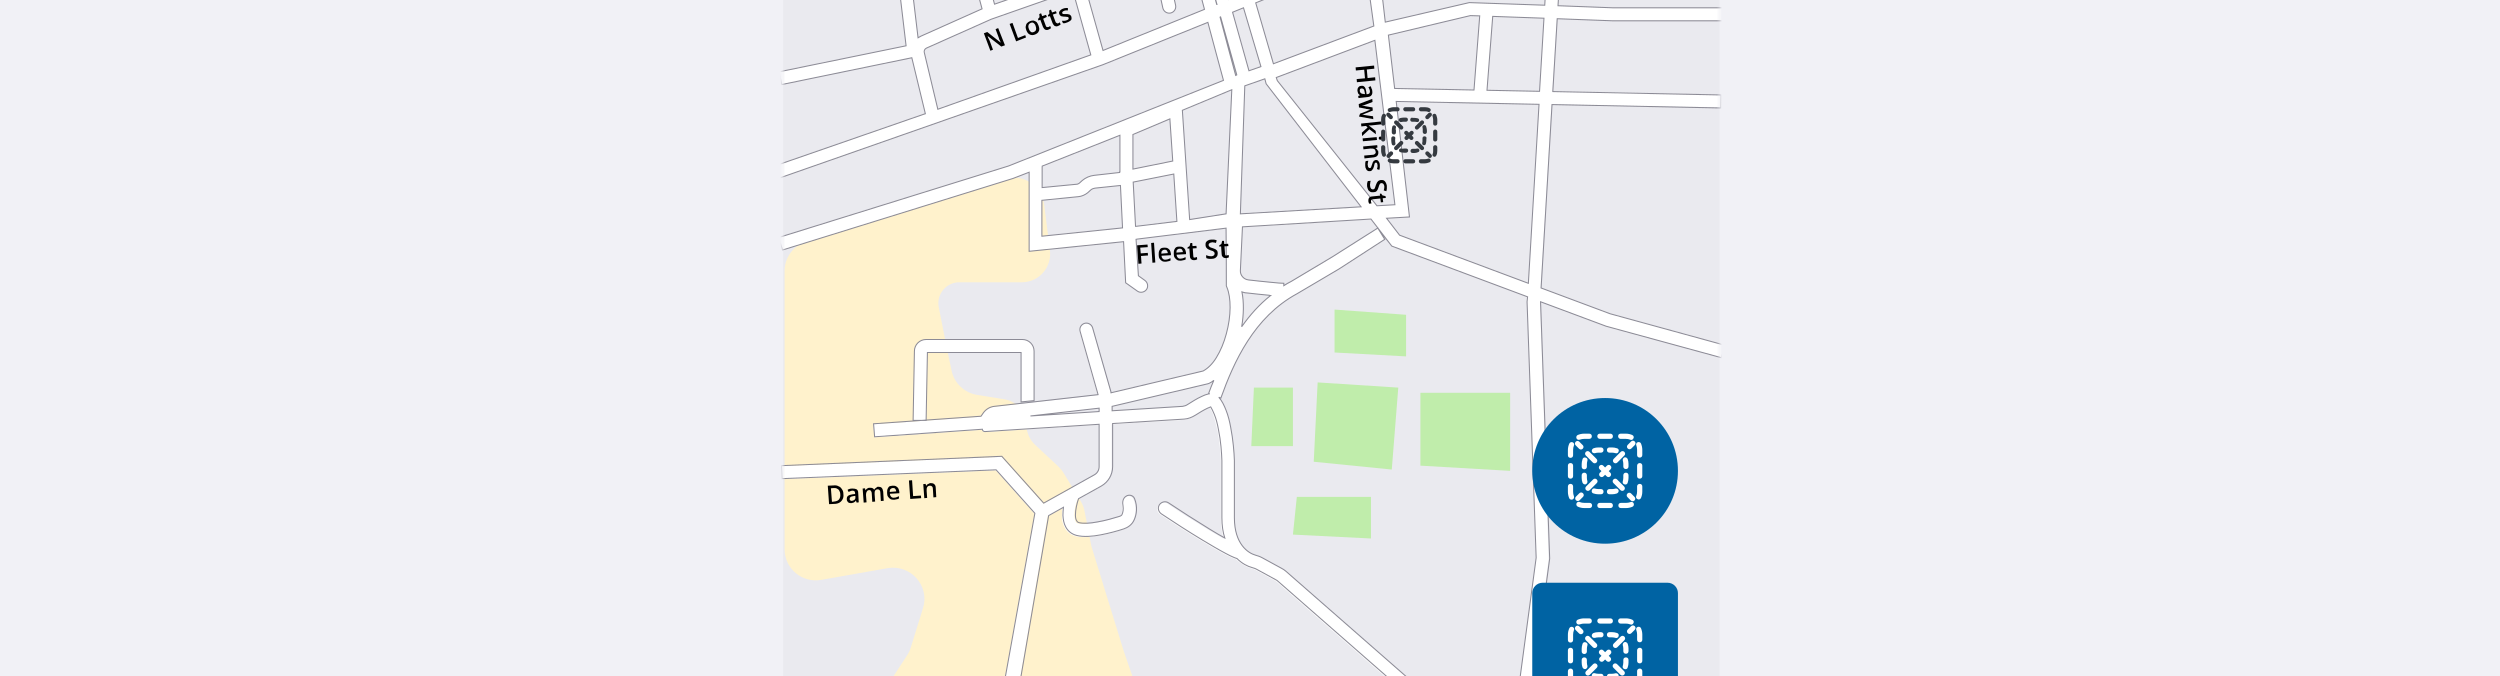 <?xml version="1.0" encoding="utf-8"?>
<!-- Generator: Adobe Illustrator 27.2.0, SVG Export Plug-In . SVG Version: 6.00 Build 0)  -->
<svg version="1.1" id="Layer_1" xmlns="http://www.w3.org/2000/svg" xmlns:xlink="http://www.w3.org/1999/xlink" x="0px" y="0px"
	 viewBox="0 0 961 260" style="enable-background:new 0 0 961 260;" xml:space="preserve">
<style type="text/css">
	.st0{clip-path:url(#SVGID_00000154426997153563882570000003300082485324857260_);}
	.st1{fill:#F1F1F6;}
	.st2{fill:#EAEAEF;}
	.st3{fill:#FFF2CC;}
	.st4{fill:#C0EDAB;}
	.st5{fill:#C4C4C4;filter:url(#Adobe_OpacityMaskFilter);}
	.st6{mask:url(#mask0_431_73416_00000036247564034523619710000000000167797507596707_);}
	.st7{fill-rule:evenodd;clip-rule:evenodd;fill:#FFFFFF;}
	.st8{fill:none;stroke:#8C8B96;stroke-width:0.4;stroke-linecap:round;}
	.st9{fill:#0063A3;}
	.st10{fill:#FFFFFF;}
	.st11{fill:#353A40;}
</style>
<g>
	<defs>
		<rect id="SVGID_1_" width="961" height="260"/>
	</defs>
	<clipPath id="SVGID_00000134970261010199099340000005576803895670038922_">
		<use xlink:href="#SVGID_1_"  style="overflow:visible;"/>
	</clipPath>
	<g style="clip-path:url(#SVGID_00000134970261010199099340000005576803895670038922_);">
		<path class="st1" d="M0,0h961v260H0V0z"/>
	</g>
</g>
<g>
	<rect x="301" y="-320" class="st2" width="360" height="640"/>
	<path class="st3" d="M443.7,285l2.3,14.5c1.4,8.8-6.9,15.9-15.3,13.4l-28.9-8.8c-1.5-0.4-3-0.6-4.6-0.5l-29.8,2.7
		c-4.2,0.4-8.4-1.5-10.8-5l-16.2-22.7c-2.9-4-3-9.4-0.3-13.5l8.6-13.2c0.6-0.9,1.1-1.9,1.4-3l4.7-15.1c2.7-8.6-4.7-16.9-13.6-15.4
		l-25.5,4.5c-7.4,1.3-14.1-4.3-14.1-11.8v-30.7v-76.2c0-5.2,3.4-9.9,8.4-11.4l75.9-24c7.2-2.3,14.6,2.5,15.5,10l2.2,17.5
		c0.6,5.1-2.4,9.9-7.2,11.6c-1.2,0.4-2.4,0.6-3.6,0.6h-24c-4.5,0-8.1,3.6-8.1,8.1c0,0.6,0.1,1.1,0.2,1.7L364,134l1.8,8.5
		c1,4.8,4.9,8.5,9.8,9.3l10.5,1.7c4.9,0.8,8.5,5,8.5,10c0,2.8,1.2,5.5,3.2,7.4l9,8.4c0.8,0.8,1.5,1.6,2.1,2.6l6.5,10.7
		c0.7,1.2,1.3,2.6,1.5,3.9l2.6,13.4l12.5,40.5l11.2,32.5C443.4,283.7,443.6,284.3,443.7,285z"/>
	<path class="st3" d="M333.5-183l46,58.5l22-6v12h14L413-133l7-4.5l-4.5-3.5l-2.5-8l2.5-3l-5-21l-24,3l-3.5-17.5l15-5.5l-3-12
		l48.5-69l10.5-4.5l22,95.5l-32.5,13l5.5,18l16.5-5.5l4.7,17l2.8,10h10.5v-2.5l7-4.5L487-149l9-3v-12.5l25-5.5l3.5,32.5L521-133
		l6.5,22l-31.5,9v-5l-12.5,5l-3.5-16l-3,1l3,13l-23.5,6L445-133l25.2-7.5l-4.7-17L449-152l-5.5-18l15-7l-1-2l-25,4l11,34.5l-9,29.5
		l6.5,35l-3,2l-3.5-6L423-76l-3-14.5l-7,4l2.5,10.5L395-70l6.5,26.5l3,11l-43.5,8L355.5-35l3-2.5L353-46l-51,13.5v-16l45.5-7V-62v-8
		l-3-4l-2.5-4l26-8.5l4,10.5l4.5-2l3,4h7l-7-20.5l-24,4l-35.5-47l10.5-11.5L316-164.5V-177l-8-6l-6-10v-12h10.5v17.5H323l-3-10
		L333.5-183z"/>
	<path class="st4" d="M535,180.5l-30-3l1.5-30.5l31,2L535,180.5z"/>
	<path class="st4" d="M482,149l-1,22.5h16V149H482z"/>
	<path class="st4" d="M497,205.5l1.5-14.5H527v16L497,205.5z"/>
	<path class="st4" d="M513,119v16.5l27.5,1.5v-16L513,119z"/>
	<path class="st4" d="M546,151v28l34.5,2v-30H546z"/>
	<defs>
		<filter id="Adobe_OpacityMaskFilter" filterUnits="userSpaceOnUse" x="296.4" y="-339.7" width="369.8" height="662.3">
			<feColorMatrix  type="matrix" values="1 0 0 0 0  0 1 0 0 0  0 0 1 0 0  0 0 0 1 0"/>
		</filter>
	</defs>
	
		<mask maskUnits="userSpaceOnUse" x="296.4" y="-339.7" width="369.8" height="662.3" id="mask0_431_73416_00000036247564034523619710000000000167797507596707_">
		<rect x="301" y="-320" class="st5" width="360" height="640"/>
	</mask>
	<g class="st6">
		<path class="st7" d="M474-142.8L426-324l-4.8,1.3L468-146.2l-26.8,7.4l1.4,4.8L474-142.8z M594.5-136c-1.3,0.4-2,1.9-1.6,3.2
			l8,23.9c1.4,4.2,5.7,6.6,10,5.6l52.7-11.8l-1.1-4.9l-52.7,11.8c-1.8,0.4-3.5-0.6-4.1-2.3l-8-23.9
			C597.2-135.7,595.8-136.4,594.5-136L594.5-136z M356,161.6l0.5-26.1h36v19l5-0.5v-19c0-2.5-2-4.5-4.5-4.5h-37
			c-2.5,0-4.5,2-4.5,4.5l-0.5,26.6H356z"/>
		<path class="st7" d="M461.1-41.1l-52.7-189l-27.9-95.6l-4.8,1.4l3.3,15l-25.1,16.6c-3.2,2.1-4.6,6.1-3.4,9.7l17.2,52.8l-70.2-48.2
			v6.5l72.9,49.8l8.2,25.3l3.8,14.5L361-166c-1.4,1-3.2,0.9-4.5-0.2l-59-54.9v9.6l55.6,48.9c3,2.8,7.6,3,10.9,0.5l19.8-14.9l11,41.7
			l1.3,5.5l-33.4,9.2c-1.3,0.4-2.1,1.7-1.7,3.1l0,0c0.4,1.3,1.7,2.1,3.1,1.7l2.1-0.6l3,6.6c0.6,1.3,2.1,1.8,3.3,1.2l0,0
			c1.3-0.6,1.8-2.1,1.2-3.3l-2.7-5.9l36.3-10c1.8-0.5,3.6,0.5,4.2,2.2l8.2,22.5c0.5,1.3,1.9,2,3.2,1.5l0,0c1.3-0.5,2-1.9,1.5-3.2
			l-8.2-22.5c-1.5-4.1-6-6.4-10.2-5.3l-5,1.4l-1.4-5.4l-10.9-44.2l6.6-5c0.4-0.3,0.9-0.5,1.4-0.6l15.4-3
			c9.5,36.3,20.4,77.7,30.5,116L386-61.4c-1.4,0.3-2.2,1.6-1.9,3c0.3,1.4,1.6,2.2,3,1.9l56.9-11.9c2.8,10.7,5.6,21.1,8.2,31
			l-105.5,19l-0.5,0L300.3-67l-1,7.7l40.6,41.5L300.3-14l0.5,5l43.5-4.2l0.4,0.4l3.6,30.4l-48.8,10l1,4.9l50-10.3l5.2,21.5
			l-59.1,20.5l1.7,4.7l125.6-44l40.4-16.3c2.2,8.4,4.3,15.9,6,22.3l-82.6,32.9l-88.4,27.5l1.5,4.8l88.6-27.5l6.2-2.4v30.4l36.3-3.7
			l0.8,15.8l4.5,3.2c1.1,0.8,2.7,0.5,3.5-0.6c0.8-1.1,0.5-2.7-0.6-3.5l-2.5-1.8L436.7,92l0.5-0.1l34.1-4.2c0.1,9,0.1,16.8,0.1,21.7
			v0.5l0.2,0.5c1.7,4,1.7,11-0.2,17.9c-0.9,3.4-2.2,6.5-3.8,9.1c-1.5,2.5-3.3,4.2-5.1,5.2l-35.5,8.4l0,0l-7.1-24.8
			c-0.4-1.3-1.8-2.1-3.1-1.7s-2.1,1.8-1.7,3.1l6.9,24.3l-39.9,4.5c-1.7,0.2-3.2,1.1-4.2,2.5l-0.9,1.3l-41.3,2.9l0.4,5l41.4-2.9
			c0,0.5,0.5,0.9,1,0.9l43.9-2.8v16.3c0,1.3-0.7,2.4-1.8,3.1l-19.5,10.9l-16.1-18l-84.7,3.6l0.2,5l82.3-3.4l14.9,16.7l-22.3,123.6
			h6.5l20.8-122.6l5.7-3.2c-0.1,1-0.2,2.1-0.2,3.1c0,1.5,0.3,3.1,1.1,4.5c0.8,1.5,2.2,2.7,4.1,3.2c2.7,0.7,6.2,0.3,9.3-0.2
			c3.2-0.6,6.5-1.5,8.9-2.3c1.5-0.5,3.2-1.5,4-3.5c0.9-2,1.4-5.1,0.1-8.2c-0.5-1.3-2.1-1.5-3.3-0.8l0,0c-1.1,0.8-1.3,2.4-1.1,3.7
			c0.2,1.3,0,2.4-0.4,3.3c-0.1,0.2-0.3,0.5-1,0.7c-2.3,0.7-5.3,1.6-8.3,2.1c-3.1,0.5-5.7,0.7-7.2,0.3c-0.5-0.1-0.7-0.3-0.9-0.7
			c-0.3-0.5-0.4-1.2-0.5-2.2c-0.1-2.1,0.5-4.6,1.2-6.3l0,0l8.8-4.9c2.7-1.5,4.3-4.3,4.3-7.4v-16.6l27.5-1.7c1.6-0.1,3.1-0.6,4.3-1.5
			c1.5-1,3.3-2,4.7-2.7c0.5-0.2,0.9-0.4,1.2-0.5c0.5,0.7,1,1.6,1.4,2.9c0.6,1.7,1.1,3.7,1.6,5.9c0.8,4.3,1.2,8.9,1.3,11.8v22
			c0,3,0.4,5.6,1.1,7.8c-1.8-1-3.7-2.2-5.8-3.4c-5.4-3.3-11.4-7.1-15.8-10.1c-1.1-0.8-2.7-0.5-3.5,0.7l0,0c-0.8,1.1-0.5,2.7,0.7,3.5
			c4.5,3,10.5,6.9,16,10.2c3.2,1.9,6.2,3.7,8.7,5c1.2,0.6,2.3,1.2,3.3,1.6c0.3,0.1,0.7,0.3,1.1,0.4c1.9,1.8,4.1,3,5.9,3.5
			c0.7,0.2,1.2,0.4,1.6,0.6l7.5,4.1c0.2,0.1,0.4,0.3,0.6,0.4l57.8,50.6c1.5,1.4,3.5,2.1,5.6,2.1h27.9l-6.2,45.7l5,0.7l6.2-46.3h75.3
			v-5h-74.6l7.6-56.4L592,116l0-0.1l25.2,9.4l44.3,12.1l1.3-4.8l-44.1-12.1l-26.5-9.9l4.2-70.5l64.9,1.3l0.1-5l-64.7-1.3l1.7-28
			L620,8h46V3h-46l-21.2-0.8l2.1-35.8l3.9-13.5l56.5,12.5l1.1-4.9l-56.2-12.4l8.2-28.2l48.6-12.1l-1.3-4.8l-58,14.5L569.7-73
			L566-83.6l5.6-4.4c1.1-0.9,1.3-2.4,0.4-3.5c-0.9-1.1-2.4-1.3-3.5-0.4l-8.4,6.6l4.9,13.6l-41.6,11.4l-11.8-43.9l26.8-7
			c1.8-0.5,3.6,0.5,4.2,2.2l1.2,3.3l4.7-1.7l-1.2-3.3c-1.5-4.2-5.9-6.5-10.2-5.4l-7.3,1.9c0.3-1.2,0.3-2.5,0-3.8l-2.5-11.6
			l83.9-21.4c0.4-0.1,0.8-0.1,1.1-0.1l2.4,0.2c0.7,0.7,1.8,0.9,2.8,0.5c0.2-0.1,0.3-0.2,0.4-0.2l44.1,3.1l0.4-5l-39.4-2.7l10.9-156
			l24.2,59.5c0.5,1.3,2,1.9,3.3,1.4c1.3-0.5,1.9-2,1.4-3.3l-28-69L597-302.9l-8.3-23l25.1-8.7c1.3-0.5,2-1.9,1.5-3.2
			c-0.5-1.3-1.9-2-3.2-1.5L582.3-329l10.2,28.4l-69.2,35.8L511.9-320c-0.3-1.4-1.6-2.2-3-1.9c-1.4,0.3-2.2,1.6-1.9,3l11.6,56.6
			l-8.6,4.4l-13-45l-53.6,24.7c-1.3,0.6-1.8,2.1-1.2,3.3c0.6,1.3,2.1,1.8,3.3,1.2l48.4-22.3l11.7,40.4l-30.6,15.8l-6.9-25.4
			c-0.4-1.3-1.7-2.1-3.1-1.8l0,0c-1.3,0.4-2.1,1.7-1.8,3.1l49.8,184.7L497.7-75c-3,0.8-6-1-6.8-3.9l-9.4-36.7
			c-0.3-1.3-1.7-2.1-3-1.8l0,0c-1.3,0.3-2.1,1.7-1.8,3l9.4,36.7c1.4,5.7,7.3,9.1,12.9,7.5l15.4-4.2l4.2,15.4l-0.2,0l0,0l-44.9,11.8
			c-0.6,0.1-1.1,0.4-1.6,0.6L469-45l-60.1-202.1L388-327l-4.8,1.4l20.9,79.8l60.4,203L461.1-41.1z M380.5-304.2l15,51.4
			c4.2,16,9.5,36.3,15.3,58.7l-15,2.9c-1.3,0.2-2.5,0.8-3.5,1.6l-5,3.8l-4-12.2l-5.9-22.5c-0.5-1.7-1.4-3.3-2.8-4.4l-19.3-59.4
			c-0.5-1.5,0.1-3.1,1.4-4L380.5-304.2z M447.5-31.5l5.9-1.1c3.5,13.1,6.7,25.3,9.6,36.2l-39,15.8l-6.9-24.6l26.1-9L447,3.1
			c0.3,1.3,1.6,2.2,3,1.9c1.3-0.3,2.2-1.6,1.9-3l-4.4-19.8V-31.5z M475,29c-1.7-6.4-3.8-13.9-6-22.4l0.2-0.1l6.2,22.2
			c0,0,0,0.1,0,0.1c0,0,0,0,0,0L475,29z M467.8,1.7l-0.1,0c-0.8-3-1.6-6.1-2.5-9.3L467.8,1.7z M480.1,27.2l-6.3-22.5l4.2-1.7
			l6.7,22.6L480.1,27.2z M476.6-1.9l-4.2,1.7l-10-36l3.5-1.7L476.6-1.9z M489.5,24.5l-6.8-23.4l11.6-4.7l30.7-8.9l3.1,22.5
			L489.5,24.5z M532.5,8.5l-2.6-22.6l52-15.3c2.1-0.6,3.8-2,4.9-3.9l9.2-15.8l4,0.9l-4,13.7L593.8,2L564.8,1L532.5,8.5z M589.8-48.2
			l-7.2,12.4c-0.5,0.8-1.2,1.3-2,1.6l-51.3,15.1L527.5-32L589.8-48.2z M601.4-53l-2.7-0.6l5.8-10L601.4-53z M607.2-78.1l-13.9,23.9
			c-0.3,0-0.6,0.1-0.8,0.2l-65.7,17l-2.5-18.3l80.8-22.2l0,0L607.2-78.1z M519.5-54.5l2.4,18.7l-31.9,8.3l-2.2-7.2l-4.8,1.4
			l7.7,25.7l-9.6,3.9l-10.8-36.4l3.6-1.8c0.2-0.1,0.4-0.2,0.7-0.3L519.5-54.5z M524.4-17.7l-28.8,8.5l-4.1-13.5l31.1-8.1L524.4-17.7
			z M573.8,6.3L593.5,7l-1.7,28.1l-20.2-0.4L573.8,6.3z M536.7,39l54.9,1.1l-4.1,68.8L538,90.4l-5-6.5l8.8-0.5L536.7,39z
			 M477.6,87.3l49.4-3l2.7,3.5l-17.5,11.1l-15.9,9.5c-0.9,0.5-1.9,1.1-2.8,1.6V109c-0.6,0-2.5-0.2-5.1-0.4c-2.6-0.3-5.7-0.6-8.5-0.9
			c-1.8-0.2-3.2-1.8-3.1-3.6L477.6,87.3z M529.7,87.8l5.3,6.8l52.2,19.5L587,116l3.5,98.4l-7.6,56.6h-28.6c-0.8,0-1.7-0.3-2.3-0.9
			l-57.8-50.6c-0.5-0.4-0.9-0.7-1.5-1l-7.5-4.1c-0.9-0.5-1.9-0.8-2.6-1c-2.8-0.8-8.1-4.2-8.1-14.4v-22l0,0c-0.1-3.1-0.5-8-1.4-12.6
			c-0.4-2.3-1-4.7-1.8-6.7c-0.7-1.8-1.6-3.7-2.8-5l0.8,0.3c5-13.9,12.7-31.1,29.3-40.1l0,0l16.1-9.5L532.3,92L529.7,87.8z
			 M464.6,151.2l0.4,0.2c-0.1,0-0.1,0-0.2,0c-0.1,0-0.1,0-0.2,0c-0.9,0.2-1.9,0.6-2.7,1c-1.8,0.8-3.8,2.1-5.4,3.1
			c-0.6,0.4-1.2,0.6-1.9,0.7l-27.1,1.7v-1.7l36.9-8.7l0.3-0.1c0.7-0.3,1.3-0.7,1.9-1.2C465.9,147.8,465.2,149.5,464.6,151.2z
			 M422.5,156.9v1.3l-26.4,1.7L422.5,156.9z M488.4,113.6c-4.4,3.5-8,7.6-11.1,12c0.8-4.6,0.9-9.4,0.1-13.4c0.6,0.2,1.2,0.4,1.9,0.4
			c2.9,0.3,6,0.7,8.6,0.9C488,113.6,488.2,113.6,488.4,113.6z M476.8,82.2l1.7-49.2l7.7-2.7l0.5,1.9l36.5,47.3L476.8,82.2z M491,31
			l-0.4-1.2l37.9-14.3l7.7,63.2l-6.9,0.4L491,31z M536.1,34l-2.4-20.5L565.2,6l3.6,0.1l-2.2,28.5L536.1,34z M400.5,63.9l30-11.9v14
			l-0.1,0l0,0.3l-9.8,1.1c-1.7,0.2-3.3,0.9-4.6,2l-1.1,1c-0.2,0.2-0.5,0.3-0.8,0.4l-13.5,1.3V63.9z M430.7,71.3l0.8,16.3l-31,3.2V77
			l14-1.4c1.3-0.1,2.6-0.7,3.6-1.5l1.1-1c0.5-0.5,1.2-0.7,1.9-0.8L430.7,71.3z M436.7,87l-0.2,0l-0.9-17l15.6-3.1l1.2,18.2L436.7,87
			z M450.8,61.9L435.5,65V51.7l14.2-6L450.8,61.9z M412.4-3.6l6.9,24.7L360.5,42l-5.2-21.8c-0.2-0.7,0.2-1.4,0.8-1.7l24.9-11.1
			L412.4-3.6z M442.5-19.3L382.3,1.6l-2.9-10.7c-0.4-1.3-1.7-2.1-3.1-1.8s-2.1,1.7-1.8,3.1l3,11.2L354,13.9
			c-0.4,0.2-0.8,0.4-1.1,0.6l-3.4-28.4l93-16.7V-19.3z M510.2-109l-4.1-15.1l16.3-4.2l2.5,11.4c0.4,1.8-0.7,3.6-2.4,4.1L510.2-109z
			 M596.8-152.3l-91.9,23.4l-2.5-9.1c0,0,0,0,0.1,0c0,0,0.1,0,0.1,0l10.9-2.6L502-197.8l-14.9,2.4c-0.1,0-0.1,0-0.2,0l-10.6-39.4
			l24.6-12.7l16.8,52.8c0.4,1.3,1.8,2,3.1,1.6c1.3-0.4,2-1.8,1.6-3.1l-14.5-45.4l56.7-20.2l47.6,105.9c-0.8,0-1.6,0.1-2.3,0.3
			l-8.3,2.1l-39.8-96.9c-0.5-1.3-2-1.9-3.3-1.4c-1.3,0.5-1.9,2-1.4,3.3L596.8-152.3z M501.4-142.9c-0.1,0-0.2,0.1-0.3,0.1
			l-12.9-47.8l9.8-1.6l9.6,47.8L501.4-142.9z M506.4-246.5l-1.1-3.4l16.8-8.7c0.4-0.1,0.7-0.3,1-0.5L629.2-314l-11.1,158.5l-0.2,0
			l-50.6-112.6L506.4-246.5z M457.4,84.5l14-2.2l2.1-47.7l-19,7.9L457.4,84.5z"/>
		<path class="st8" d="M404.9-242.7l56.2,201.6 M461.1-41.1l3.4-1.7l-60.4-203l-20.9-79.8l4.8-1.4l20.9,79.8L469-45l2.8-1.4
			c0.5-0.3,1.1-0.5,1.6-0.6l44.9-11.8l0,0l0.2,0l-4.2-15.4L499-70.2c-5.7,1.5-11.5-1.9-12.9-7.5l-9.4-36.7c-0.3-1.3,0.5-2.7,1.8-3
			l0,0c1.3-0.3,2.7,0.5,3,1.8l9.4,36.7c0.8,3,3.8,4.8,6.8,3.9l15.4-4.2l-49.8-184.7c-0.4-1.3,0.4-2.7,1.8-3.1l0,0
			c1.3-0.4,2.7,0.4,3.1,1.8l6.9,25.4l30.6-15.8L493.9-296l-48.4,22.3c-1.3,0.6-2.7,0-3.3-1.2c-0.6-1.3,0-2.7,1.2-3.3l53.6-24.7
			l13,45l8.6-4.4L507.1-319c-0.3-1.4,0.6-2.7,1.9-3c1.4-0.3,2.7,0.6,3,1.9l11.3,55.2l69.2-35.8L582.3-329l29.9-10.3
			c1.3-0.5,2.7,0.2,3.2,1.5c0.5,1.3-0.2,2.7-1.5,3.2l-25.1,8.7l8.3,23l37.8-19.6l28,69c0.5,1.3-0.1,2.7-1.4,3.3
			c-1.3,0.5-2.7-0.1-3.3-1.4L634-311.1l-10.9,156l39.4,2.7l-0.4,5l-44.1-3.1c-0.1,0.1-0.3,0.2-0.4,0.2c-1,0.4-2.1,0.2-2.8-0.5
			l-2.4-0.2c-0.4,0-0.8,0-1.1,0.1l-83.9,21.4l2.5,11.6c0.3,1.3,0.2,2.6,0,3.8l7.3-1.9c4.3-1.1,8.7,1.2,10.2,5.4l1.2,3.3l-4.7,1.7
			l-1.2-3.3c-0.6-1.7-2.4-2.7-4.2-2.2l-26.8,7l11.8,43.9l41.6-11.4L560-85.4l8.4-6.6c1.1-0.9,2.7-0.7,3.5,0.4
			c0.9,1.1,0.7,2.7-0.4,3.5l-5.6,4.4l3.8,10.6l34.1-9.4l58-14.5l1.3,4.8L614.5-80l-8.2,28.2l56.2,12.4l-1.1,4.9l-56.5-12.5L601-33.6
			l-2.1,35.8L620,3h46v5h-46l-21.4-0.8l-1.7,28l64.7,1.3l-0.1,5l-64.9-1.3l-4.2,70.5l26.5,9.9l44.1,12.1l-1.3,4.8l-44.3-12.1
			l-25.2-9.4l0,0.1l3.5,98.6l-7.6,56.4h74.6v5h-75.3l-6.2,46.3l-5-0.7l6.2-45.7h-27.9c-2.1,0-4-0.7-5.6-2.1l-57.8-50.6
			c-0.2-0.2-0.4-0.3-0.6-0.4l-7.5-4.1c-0.4-0.2-0.8-0.4-1.6-0.6c-1.9-0.5-4-1.6-5.9-3.5c-0.4-0.1-0.8-0.3-1.1-0.4
			c-0.9-0.4-2.1-0.9-3.3-1.6c-2.5-1.3-5.5-3.1-8.7-5c-5.5-3.3-11.5-7.2-16-10.2c-1.1-0.8-1.5-2.3-0.7-3.5l0,0
			c0.8-1.1,2.3-1.5,3.5-0.7c4.5,3,10.4,6.8,15.8,10.1c2.1,1.3,4,2.4,5.8,3.4c-0.7-2.2-1.1-4.8-1.1-7.8v-22
			c-0.1-2.9-0.4-7.5-1.3-11.8c-0.4-2.2-0.9-4.2-1.6-5.9c-0.5-1.3-1-2.2-1.4-2.9c-0.3,0.1-0.7,0.3-1.2,0.5c-1.5,0.7-3.3,1.8-4.7,2.7
			c-1.3,0.8-2.7,1.4-4.3,1.5l-27.5,1.7v16.6c0,3.1-1.7,5.9-4.3,7.4l-8.8,4.9l0,0c-0.6,1.7-1.2,4.2-1.2,6.3c0,1,0.2,1.8,0.5,2.2
			c0.2,0.4,0.5,0.6,0.9,0.7c1.6,0.4,4.2,0.3,7.2-0.3c3-0.5,6-1.4,8.3-2.1c0.7-0.2,0.9-0.5,1-0.7c0.4-0.9,0.6-2,0.4-3.3
			c-0.3-1.4-0.1-2.9,1.1-3.7l0,0c1.1-0.8,2.7-0.5,3.3,0.8c1.3,3.2,0.8,6.2-0.1,8.2c-0.8,1.9-2.5,3-4,3.5c-2.4,0.8-5.7,1.7-8.9,2.3
			c-3.1,0.6-6.6,0.9-9.3,0.2c-1.9-0.5-3.3-1.7-4.1-3.2c-0.8-1.4-1-3-1.1-4.5c0-1,0.1-2.1,0.2-3.1l-5.7,3.2L382,320.9h-6.5
			l22.3-123.6l-14.9-16.7l-82.3,3.4l-0.2-5l84.7-3.6l16.1,18l19.5-10.9c1.1-0.6,1.8-1.8,1.8-3.1v-16.3l-43.9,2.8c-0.5,0-1-0.4-1-0.9
			l-41.4,2.9l-0.4-5l41.3-2.9l0.9-1.3c1-1.4,2.5-2.3,4.2-2.5l39.9-4.5l-6.9-24.3c-0.4-1.3,0.4-2.7,1.7-3.1s2.7,0.4,3.1,1.7l7.1,24.8
			 M461.1-41.1l-52.7-189l-27.9-95.6l-4.8,1.4l3.3,15l-25.1,16.6c-3.2,2.1-4.6,6.1-3.4,9.7l17.2,52.8l-70.2-48.2v6.5l72.9,49.8
			l8.2,25.3l3.8,14.5L361-166c-1.4,1-3.2,0.9-4.5-0.2l-59-54.9v9.6l55.6,48.9c3,2.8,7.6,3,10.9,0.5l19.8-14.9l11,41.7l1.3,5.5
			l-33.4,9.2c-1.3,0.4-2.1,1.7-1.7,3.1l0,0c0.4,1.3,1.7,2.1,3.1,1.7l2.1-0.6l3,6.6c0.6,1.3,2.1,1.8,3.3,1.2l0,0
			c1.3-0.6,1.8-2.1,1.2-3.3l-2.7-5.9l36.3-10c1.8-0.5,3.6,0.5,4.2,2.2l8.2,22.5c0.5,1.3,1.9,2,3.2,1.5l0,0c1.3-0.5,2-1.9,1.5-3.2
			l-8.2-22.5c-1.5-4.1-6-6.4-10.2-5.3l-5,1.4l-1.4-5.4l-10.9-44.2l6.6-5c0.4-0.3,0.9-0.5,1.4-0.6l15.4-3
			c9.5,36.3,20.4,77.7,30.5,116L386-61.4c-1.4,0.3-2.2,1.6-1.9,3c0.3,1.4,1.6,2.2,3,1.9l56.9-11.9c2.8,10.7,5.6,21.1,8.2,31
			l-105.5,19l-0.5,0L300.3-67l-1,7.7l40.6,41.5L300.3-14l0.5,5l43.5-4.2l0.4,0.4l3.6,30.4l-48.8,10l1,4.9l50-10.3l5.2,21.5
			l-59.1,20.5l1.7,4.7l125.6-44l40.4-16.3c2.2,8.4,4.3,15.9,6,22.3l-82.6,32.9l-88.4,27.5l1.5,4.8l88.6-27.5l6.2-2.4v30.4l36.3-3.7
			l0.8,15.8l4.5,3.2c1.1,0.8,2.7,0.5,3.5-0.6c0.8-1.1,0.5-2.7-0.6-3.5l-2.5-1.8L436.7,92l0.5-0.1l34.1-4.2c0.1,9,0.1,16.8,0.1,21.7
			v0.5l0.2,0.5c1.7,4,1.7,11-0.2,17.9c-0.9,3.4-2.2,6.5-3.8,9.1c-1.5,2.5-3.3,4.2-5.1,5.2l-35.5,8.4 M427.2,151
			C427.2,151,427.2,151,427.2,151 M427.2,151L427.2,151 M535,94.6l52.2,19.5L587,116l3.5,98.4l-7.6,56.6h-28.6
			c-0.8,0-1.7-0.3-2.3-0.9l-57.8-50.6c-0.5-0.4-0.9-0.7-1.5-1l-7.5-4.1c-0.9-0.5-1.9-0.8-2.6-1c-2.8-0.8-8.1-4.2-8.1-14.4v-22l0,0
			c-0.1-3.1-0.5-8-1.4-12.6c-0.4-2.3-1-4.7-1.8-6.7c-0.7-1.8-1.6-3.7-2.8-5l0.8,0.3c5-13.9,12.7-31.1,29.3-40.1l0,0l16.1-9.5
			L532.3,92l-2.6-4.2 M535,94.6l-8-10.4 M535,94.6l-5.3-6.8 M527,84.2l-49.4,3l-0.8,16.8c-0.1,1.8,1.3,3.4,3.1,3.6
			c2.9,0.3,6,0.7,8.5,0.9c2.6,0.3,4.5,0.4,5.1,0.4v0.9c0.9-0.6,1.8-1.1,2.8-1.6l15.9-9.5l17.5-11.1 M527,84.2l2.7,3.5 M380.5-304.2
			l15,51.4c4.2,16,9.5,36.3,15.3,58.7l-15,2.9c-1.3,0.2-2.5,0.8-3.5,1.6l-5,3.8l-4-12.2l-5.9-22.5c-0.5-1.7-1.4-3.3-2.8-4.4
			l-19.3-59.4c-0.5-1.5,0.1-3.1,1.4-4L380.5-304.2z M447.5-31.5l5.9-1.1c3.5,13.1,6.7,25.3,9.6,36.2l-39,15.8l-6.9-24.6l26.1-9
			L447,3.1c0.3,1.3,1.6,2.2,3,1.9c1.3-0.3,2.2-1.6,1.9-3l-4.4-19.8V-31.5z M475,29c-1.7-6.4-3.8-13.9-6-22.4l0.2-0.1l6.2,22.2
			c0,0,0,0.1,0,0.1c0,0,0,0,0,0L475,29z M467.8,1.7l-0.1,0c-0.8-3-1.6-6.1-2.5-9.3L467.8,1.7z M480.1,27.2l-6.3-22.5l4.2-1.7
			l6.7,22.6L480.1,27.2z M476.6-1.9l-4.2,1.7l-10-36l3.5-1.7L476.6-1.9z M489.5,24.5l-6.8-23.4l11.6-4.7l30.7-8.9l3.1,22.5
			L489.5,24.5z M532.5,8.5l-2.6-22.6l52-15.3c2.1-0.6,3.8-2,4.9-3.9l9.2-15.8l4,0.9l-4,13.7L593.8,2L564.8,1L532.5,8.5z M589.8-48.2
			l-7.2,12.4c-0.5,0.8-1.2,1.3-2,1.6l-51.3,15.1L527.5-32L589.8-48.2z M601.4-53l-2.7-0.6l5.8-10L601.4-53z M607.2-78.1l-13.9,23.9
			c-0.3,0-0.6,0.1-0.8,0.2l-65.7,17l-2.5-18.3l80.8-22.2l0,0L607.2-78.1z M519.5-54.5l2.4,18.7l-31.9,8.3l-2.2-7.2l-4.8,1.4
			l7.7,25.7l-9.6,3.9l-10.8-36.4l3.6-1.8c0.2-0.1,0.4-0.2,0.7-0.3L519.5-54.5z M524.4-17.7l-28.8,8.5l-4.1-13.5l31.1-8.1L524.4-17.7
			z M573.8,6.3L593.5,7l-1.7,28.1l-20.2-0.4L573.8,6.3z M536.7,39l54.9,1.1l-4.1,68.8L538,90.4l-5-6.5l8.8-0.5L536.7,39z
			 M464.6,151.2l0.4,0.2c-0.1,0-0.1,0-0.2,0c-0.1,0-0.1,0-0.2,0c-0.9,0.2-1.9,0.6-2.7,1c-1.8,0.8-3.8,2.1-5.4,3.1
			c-0.6,0.4-1.2,0.6-1.9,0.7l-27.1,1.7v-1.7l36.9-8.7l0.3-0.1c0.7-0.3,1.3-0.7,1.9-1.2C465.9,147.8,465.2,149.5,464.6,151.2z
			 M422.5,156.9v1.3l-26.4,1.7L422.5,156.9z M488.4,113.6c-4.4,3.5-8,7.6-11.1,12c0.8-4.6,0.9-9.4,0.1-13.4c0.6,0.2,1.2,0.4,1.9,0.4
			c2.9,0.3,6,0.7,8.6,0.9C488,113.6,488.2,113.6,488.4,113.6z M476.8,82.2l1.7-49.2l7.7-2.7l0.5,1.9l36.5,47.3L476.8,82.2z M491,31
			l-0.4-1.2l37.9-14.3l7.7,63.2l-6.9,0.4L491,31z M536.1,34l-2.4-20.5L565.2,6l3.6,0.1l-2.2,28.5L536.1,34z M473.5,34.5l-19,7.9
			l2.8,42l14-2.2L473.5,34.5z M400.5,63.9l30-11.9v14l-0.1,0l0,0.3l-9.8,1.1c-1.7,0.2-3.3,0.9-4.6,2l-1.1,1
			c-0.2,0.2-0.5,0.3-0.8,0.4l-13.5,1.3V63.9z M430.7,71.3l0.8,16.3l-31,3.2V77l14-1.4c1.3-0.1,2.6-0.7,3.6-1.5l1.1-1
			c0.5-0.5,1.2-0.7,1.9-0.8L430.7,71.3z M436.7,87l-0.2,0l-0.9-17l15.6-3.1l1.2,18.2L436.7,87z M450.8,61.9L435.5,65V51.7l14.2-6
			L450.8,61.9z M412.4-3.6l6.9,24.7L360.5,42l-5.2-21.8c-0.2-0.7,0.2-1.4,0.8-1.7l24.9-11.1L412.4-3.6z M442.5-19.3L382.3,1.6
			l-2.9-10.7c-0.4-1.3-1.7-2.1-3.1-1.8s-2.1,1.7-1.8,3.1l3,11.2L354,13.9c-0.4,0.2-0.8,0.4-1.1,0.6l-3.4-28.4l93-16.7V-19.3z
			 M510.2-109l-4.1-15.1l16.3-4.2l2.5,11.4c0.4,1.8-0.7,3.6-2.4,4.1L510.2-109z M596.8-152.3l-91.9,23.4l-2.5-9.1c0,0,0,0,0.1,0
			c0,0,0.1,0,0.1,0l10.9-2.6L502-197.8l-14.9,2.4c-0.1,0-0.1,0-0.2,0l-10.6-39.4l24.6-12.7l16.8,52.8c0.4,1.3,1.8,2,3.1,1.6
			c1.3-0.4,2-1.8,1.6-3.1l-14.5-45.4l56.7-20.2l47.6,105.9c-0.8,0-1.6,0.1-2.3,0.3l-8.3,2.1l-39.8-96.9c-0.5-1.3-2-1.9-3.3-1.4
			c-1.3,0.5-1.9,2-1.4,3.3L596.8-152.3z M501.4-142.9c-0.1,0-0.2,0.1-0.3,0.1l-12.9-47.8l9.8-1.6l9.6,47.8L501.4-142.9z
			 M506.4-246.5l-1.1-3.4l16.8-8.7c0.4-0.1,0.7-0.3,1-0.5L629.2-314l-11.1,158.5l-0.2,0l-50.6-112.6L506.4-246.5z M426-324l-4.8,1.3
			L468-146.2l-26.8,7.4l1.4,4.8l31.5-8.8L426-324z M600.9-108.9l-8-23.9c-0.4-1.3,0.3-2.7,1.6-3.2l0,0c1.3-0.4,2.7,0.3,3.2,1.6
			l8,23.9c0.6,1.7,2.4,2.7,4.1,2.3l52.7-11.8l1.1,4.9l-52.7,11.8C606.6-102.3,602.3-104.7,600.9-108.9z M356,161.6l0.5-26.1h36v19
			l5-0.5v-19c0-2.5-2-4.5-4.5-4.5h-37c-2.5,0-4.5,2-4.5,4.5l-0.5,26.6H356z"/>
	</g>
	<path d="M381.5-106.9l-1.1,0.3l-1-3.1l-3.1,1l1,3.1l-1.1,0.3l-2.1-6.8l1.1-0.3l0.9,2.8l3.1-1l-0.9-2.8l1.1-0.3L381.5-106.9z
		 M383.7-113.4c0.5-0.1,0.9-0.2,1.3-0.1c0.4,0.1,0.7,0.3,1,0.6c0.3,0.3,0.5,0.7,0.7,1.2l0.2,0.6l-3.4,1.1c0.2,0.5,0.4,0.8,0.8,1
		c0.3,0.2,0.7,0.2,1.2,0.1c0.3-0.1,0.6-0.2,0.9-0.4c0.2-0.1,0.5-0.3,0.7-0.5l0.3,0.9c-0.2,0.2-0.5,0.4-0.7,0.5
		c-0.2,0.1-0.6,0.3-0.9,0.4c-0.5,0.2-1,0.2-1.4,0.1c-0.4-0.1-0.8-0.3-1.2-0.6c-0.3-0.3-0.6-0.8-0.8-1.4c-0.2-0.6-0.2-1.1-0.2-1.6
		c0.1-0.5,0.2-0.9,0.5-1.2C382.8-113,383.2-113.2,383.7-113.4z M384-112.6c-0.3,0.1-0.6,0.3-0.7,0.6c-0.1,0.3-0.2,0.7-0.1,1.1
		l2.3-0.7c-0.1-0.3-0.2-0.5-0.3-0.6c-0.1-0.2-0.3-0.3-0.5-0.3C384.4-112.7,384.2-112.6,384-112.6z M389.9-115.3
		c0.6-0.2,1.1-0.2,1.5,0c0.4,0.2,0.7,0.6,0.9,1.3l1,3.4l-1.1,0.3l-1-3.2c-0.1-0.4-0.3-0.7-0.5-0.8c-0.2-0.2-0.5-0.2-0.9-0.1
		c-0.5,0.2-0.8,0.4-0.9,0.8c-0.1,0.4-0.1,0.8,0.1,1.4l0.8,2.6l-1.1,0.3l-1.6-5.2l0.9-0.3l0.4,0.7l0.1,0c0.1-0.2,0.1-0.4,0.3-0.6
		c0.1-0.2,0.3-0.3,0.5-0.4C389.5-115.1,389.7-115.2,389.9-115.3z M395.9-117.2c0.1,0,0.2-0.1,0.3-0.1c0.1,0,0.2,0,0.3,0l0.2,1.1
		c-0.1,0-0.2,0-0.3,0c-0.1,0-0.2,0-0.3,0.1c-0.2,0.1-0.4,0.2-0.5,0.3c-0.2,0.1-0.3,0.3-0.4,0.4c-0.1,0.2-0.2,0.4-0.2,0.6
		s0,0.5,0.1,0.7l0.8,2.7l-1.1,0.3l-1.6-5.2l0.9-0.3l0.4,0.9l0.1,0c0-0.2,0.1-0.4,0.2-0.6c0.1-0.2,0.2-0.4,0.4-0.5
		C395.5-117,395.7-117.1,395.9-117.2z M396.7-117.3l1.2-0.4l2,2.6c0.1,0.1,0.2,0.2,0.2,0.4c0.1,0.1,0.2,0.2,0.2,0.3
		c0.1,0.1,0.1,0.2,0.2,0.4l0,0c0-0.2,0-0.4,0-0.6c0-0.2,0-0.4,0-0.7l0.1-3.3l1.2-0.4l-0.4,6.6c0,0.4-0.1,0.7-0.2,1
		c-0.1,0.3-0.3,0.5-0.5,0.7c-0.2,0.2-0.5,0.4-0.8,0.5c-0.2,0-0.3,0.1-0.4,0.1c-0.1,0-0.2,0-0.3,0l-0.3-0.9c0.1,0,0.2,0,0.3,0
		c0.1,0,0.2,0,0.3-0.1c0.2-0.1,0.4-0.2,0.5-0.3c0.1-0.1,0.2-0.3,0.3-0.4c0.1-0.2,0.1-0.4,0.1-0.6l0-0.5L396.7-117.3z M406.8-122.3
		c0.9-0.3,1.6-0.3,2.1-0.1c0.5,0.2,0.9,0.7,1.1,1.3c0.1,0.3,0.1,0.6,0.1,0.9c0,0.3-0.1,0.6-0.2,0.8c-0.1,0.3-0.4,0.5-0.7,0.7
		c-0.3,0.2-0.7,0.4-1.2,0.6l-0.7,0.2l0.8,2.6l-1.1,0.3l-2.1-6.8L406.8-122.3z M407-121.3l-0.8,0.2l0.8,2.4l0.6-0.2
		c0.4-0.1,0.6-0.2,0.9-0.4c0.2-0.2,0.4-0.4,0.4-0.6c0.1-0.2,0.1-0.5,0-0.8c-0.1-0.4-0.3-0.7-0.6-0.8
		C407.9-121.5,407.5-121.5,407-121.3z M412.8-116.7l-2.1-6.8l1.1-0.3l2.1,6.8L412.8-116.7z"/>
	<path d="M386.3,17.4l-1.4,0.5l-5.3-4.1l0,0c0.1,0.2,0.2,0.4,0.2,0.6c0.1,0.2,0.2,0.4,0.3,0.6c0.1,0.2,0.2,0.4,0.3,0.6l1.3,3.5
		l-1,0.4l-2.5-6.7l1.3-0.5l5.2,4.1l0,0c-0.1-0.2-0.1-0.3-0.2-0.5c-0.1-0.2-0.2-0.4-0.3-0.6c-0.1-0.2-0.2-0.4-0.2-0.6l-1.3-3.5l1-0.4
		L386.3,17.4z M390.6,15.9l-2.5-6.7l1.1-0.4l2.1,5.8l2.8-1.1l0.3,0.9L390.6,15.9z M399.2,9.8c0.2,0.4,0.2,0.8,0.3,1.2
		c0,0.4,0,0.7-0.2,1c-0.1,0.3-0.3,0.6-0.6,0.8c-0.3,0.2-0.6,0.4-0.9,0.5c-0.3,0.1-0.7,0.2-1,0.2c-0.3,0-0.6-0.1-0.9-0.2
		c-0.3-0.1-0.6-0.4-0.8-0.6c-0.2-0.3-0.4-0.6-0.6-1.1c-0.2-0.6-0.3-1.1-0.2-1.5c0.1-0.5,0.2-0.9,0.5-1.2c0.3-0.3,0.7-0.6,1.2-0.8
		c0.5-0.2,0.9-0.2,1.3-0.2c0.4,0.1,0.8,0.3,1.2,0.6C398.7,8.8,399,9.2,399.2,9.8z M395.5,11.1c0.1,0.4,0.3,0.7,0.5,0.9
		c0.2,0.2,0.4,0.4,0.6,0.4c0.2,0.1,0.5,0,0.8-0.1c0.3-0.1,0.5-0.3,0.7-0.5c0.1-0.2,0.2-0.5,0.2-0.8c0-0.3-0.1-0.6-0.2-1
		c-0.1-0.4-0.3-0.7-0.5-0.9c-0.2-0.2-0.4-0.4-0.6-0.4c-0.2-0.1-0.5,0-0.8,0.1c-0.4,0.2-0.7,0.4-0.8,0.8
		C395.2,10.1,395.3,10.6,395.5,11.1z M403,10.4c0.1-0.1,0.3-0.1,0.4-0.2c0.1-0.1,0.2-0.2,0.3-0.2l0.3,0.8c-0.1,0.1-0.2,0.2-0.4,0.3
		s-0.4,0.2-0.6,0.3c-0.3,0.1-0.6,0.2-0.8,0.1c-0.3,0-0.5-0.1-0.7-0.3c-0.2-0.2-0.4-0.5-0.6-0.9l-1-2.7l-0.7,0.3L399,7.3l0.6-0.7
		l-0.1-1.2l0.7-0.3l0.4,1.1l1.5-0.5l0.3,0.8L401,7.2l1,2.7c0.1,0.3,0.2,0.4,0.4,0.5C402.6,10.4,402.8,10.4,403,10.4z M406.7,9
		c0.1-0.1,0.3-0.1,0.4-0.2c0.1-0.1,0.2-0.2,0.3-0.2l0.3,0.8c-0.1,0.1-0.2,0.2-0.4,0.3c-0.2,0.1-0.4,0.2-0.6,0.3
		c-0.3,0.1-0.6,0.2-0.8,0.1c-0.3,0-0.5-0.1-0.7-0.3c-0.2-0.2-0.4-0.5-0.6-0.9l-1-2.7L403,6.4l-0.2-0.5l0.6-0.7l-0.1-1.2l0.7-0.3
		l0.4,1.1l1.5-0.5l0.3,0.8l-1.5,0.5l1,2.7c0.1,0.3,0.2,0.4,0.4,0.5C406.3,9,406.5,9,406.7,9z M411.8,6.3c0.1,0.3,0.1,0.6,0.1,0.9
		s-0.2,0.6-0.5,0.8c-0.3,0.2-0.6,0.4-1.1,0.6c-0.4,0.1-0.7,0.2-0.9,0.3c-0.3,0-0.5,0.1-0.8,0L408.2,8c0.3,0,0.6,0,0.9,0
		c0.3,0,0.6-0.1,0.9-0.2c0.4-0.1,0.6-0.3,0.7-0.4c0.1-0.2,0.1-0.3,0.1-0.5c0-0.1-0.1-0.2-0.2-0.3c-0.1-0.1-0.2-0.1-0.4-0.1
		c-0.2,0-0.5-0.1-0.9-0.1c-0.4,0-0.7,0-1-0.1c-0.3,0-0.5-0.1-0.7-0.3c-0.2-0.1-0.3-0.4-0.4-0.6c-0.2-0.4-0.1-0.9,0.2-1.2
		c0.3-0.4,0.7-0.7,1.3-0.9c0.3-0.1,0.6-0.2,0.9-0.2c0.3,0,0.6-0.1,0.9,0l0,0.9c-0.3,0-0.5,0-0.8,0c-0.3,0-0.5,0.1-0.7,0.2
		c-0.3,0.1-0.5,0.2-0.6,0.4c-0.1,0.1-0.1,0.3-0.1,0.4c0,0.1,0.1,0.2,0.2,0.3c0.1,0.1,0.3,0.1,0.5,0.1c0.2,0,0.5,0,0.8,0
		c0.3,0,0.7,0,0.9,0.1c0.3,0,0.5,0.1,0.7,0.3C411.5,5.8,411.7,6.1,411.8,6.3z"/>
	<path d="M438.8,101.3l-1.2,0.1l-0.5-7.1l4-0.3l0.1,1l-2.9,0.2l0.2,2.2l2.7-0.2l0.1,1l-2.7,0.2L438.8,101.3z M444.1,100.9l-1.1,0.1
		l-0.5-7.6l1.1-0.1L444.1,100.9z M447.5,95.2c0.5,0,0.9,0,1.3,0.2c0.4,0.2,0.6,0.4,0.9,0.8c0.2,0.4,0.3,0.8,0.4,1.3l0,0.6l-3.6,0.2
		c0,0.5,0.2,0.9,0.5,1.2c0.3,0.3,0.7,0.4,1.2,0.3c0.3,0,0.7-0.1,0.9-0.2c0.3-0.1,0.5-0.2,0.8-0.4l0.1,0.9c-0.3,0.1-0.5,0.3-0.8,0.3
		c-0.3,0.1-0.6,0.1-1,0.2c-0.5,0-1,0-1.4-0.2c-0.4-0.2-0.7-0.5-1-0.9c-0.3-0.4-0.4-0.9-0.4-1.5c0-0.6,0-1.1,0.2-1.6
		c0.2-0.4,0.4-0.8,0.8-1C446.6,95.3,447,95.2,447.5,95.2z M447.6,96c-0.4,0-0.6,0.2-0.9,0.4c-0.2,0.2-0.3,0.6-0.3,1.1l2.5-0.2
		c0-0.3-0.1-0.5-0.2-0.7c-0.1-0.2-0.2-0.4-0.4-0.5C448.1,96,447.9,96,447.6,96z M453.3,94.8c0.5,0,0.9,0,1.3,0.2
		c0.4,0.2,0.6,0.4,0.9,0.8c0.2,0.4,0.3,0.8,0.4,1.3l0,0.6l-3.6,0.2c0,0.5,0.2,0.9,0.5,1.2c0.3,0.3,0.7,0.4,1.2,0.3
		c0.3,0,0.6-0.1,0.9-0.2c0.3-0.1,0.5-0.2,0.8-0.4l0.1,0.9c-0.3,0.1-0.5,0.3-0.8,0.3c-0.3,0.1-0.6,0.1-1,0.2c-0.5,0-1,0-1.4-0.2
		c-0.4-0.2-0.7-0.5-1-0.9c-0.3-0.4-0.4-0.9-0.4-1.5c0-0.6,0-1.1,0.2-1.6c0.2-0.4,0.4-0.8,0.8-1S452.8,94.8,453.3,94.8z M453.4,95.6
		c-0.4,0-0.6,0.2-0.9,0.4c-0.2,0.2-0.3,0.6-0.3,1.1l2.5-0.2c0-0.3-0.1-0.5-0.2-0.7c-0.1-0.2-0.2-0.4-0.4-0.5
		C453.9,95.6,453.7,95.6,453.4,95.6z M459.3,99c0.1,0,0.3,0,0.4-0.1c0.1,0,0.3-0.1,0.4-0.1l0.1,0.9c-0.1,0.1-0.3,0.1-0.5,0.2
		c-0.2,0.1-0.4,0.1-0.6,0.1c-0.3,0-0.6,0-0.8-0.1c-0.2-0.1-0.5-0.3-0.6-0.5c-0.2-0.2-0.3-0.6-0.3-1l-0.2-2.9l-0.7,0.1l0-0.5l0.8-0.5
		l0.3-1.2l0.7,0l0.1,1.2l1.5-0.1l0.1,0.9l-1.5,0.1l0.2,2.9c0,0.3,0.1,0.5,0.2,0.6C458.9,99,459.1,99.1,459.3,99z M468.1,97.3
		c0,0.4-0.1,0.8-0.2,1.1c-0.2,0.3-0.5,0.6-0.8,0.8c-0.4,0.2-0.8,0.3-1.4,0.3c-0.3,0-0.5,0-0.7,0c-0.2,0-0.5,0-0.7-0.1
		c-0.2,0-0.4-0.1-0.6-0.2l-0.1-1.1c0.3,0.1,0.6,0.2,1,0.3c0.4,0.1,0.7,0.1,1.1,0.1c0.3,0,0.5-0.1,0.7-0.2c0.2-0.1,0.3-0.2,0.4-0.4
		c0.1-0.2,0.1-0.3,0.1-0.5c0-0.2-0.1-0.4-0.2-0.5c-0.1-0.1-0.3-0.3-0.5-0.4c-0.2-0.1-0.5-0.2-0.9-0.3c-0.2-0.1-0.5-0.2-0.7-0.3
		c-0.2-0.1-0.4-0.2-0.6-0.4c-0.2-0.2-0.3-0.3-0.4-0.5c-0.1-0.2-0.2-0.5-0.2-0.8c0-0.4,0-0.8,0.2-1.1c0.2-0.3,0.4-0.5,0.8-0.7
		c0.3-0.2,0.8-0.3,1.2-0.3c0.4,0,0.7,0,1.1,0c0.3,0.1,0.7,0.1,1,0.3l-0.3,1c-0.3-0.1-0.6-0.2-0.9-0.2c-0.3-0.1-0.6-0.1-0.8,0
		c-0.2,0-0.5,0.1-0.6,0.2c-0.2,0.1-0.3,0.2-0.4,0.3c-0.1,0.1-0.1,0.3-0.1,0.5c0,0.2,0.1,0.4,0.2,0.5c0.1,0.1,0.3,0.2,0.5,0.4
		c0.2,0.1,0.5,0.2,0.9,0.3c0.4,0.1,0.7,0.3,1,0.4c0.3,0.2,0.5,0.4,0.7,0.6C468,96.7,468.1,97,468.1,97.3z M471.5,98.2
		c0.1,0,0.3,0,0.4-0.1c0.1,0,0.3-0.1,0.4-0.1l0.1,0.9c-0.1,0.1-0.3,0.1-0.5,0.2c-0.2,0.1-0.4,0.1-0.6,0.1c-0.3,0-0.6,0-0.8-0.1
		c-0.2-0.1-0.5-0.3-0.6-0.5c-0.2-0.2-0.3-0.6-0.3-1l-0.2-2.9l-0.7,0.1l0-0.5l0.8-0.5l0.3-1.2l0.7,0l0.1,1.2l1.5-0.1l0.1,0.9
		l-1.5,0.1l0.2,2.9c0,0.3,0.1,0.5,0.2,0.6C471.1,98.2,471.3,98.2,471.5,98.2z"/>
	<path d="M324.2,189.9c0.1,0.8,0,1.5-0.3,2c-0.3,0.6-0.7,1-1.2,1.3c-0.5,0.3-1.2,0.5-2,0.5l-2,0.1l-0.5-7.1l2.2-0.1
		c0.7-0.1,1.4,0,1.9,0.3c0.6,0.2,1,0.6,1.3,1.1C324,188.5,324.2,189.1,324.2,189.9z M323,190c0-0.6-0.2-1.1-0.4-1.4
		c-0.2-0.4-0.5-0.6-0.9-0.8c-0.4-0.2-0.8-0.2-1.3-0.2l-1,0.1l0.4,5.2l0.8-0.1c0.9-0.1,1.5-0.3,1.9-0.8
		C322.9,191.5,323.1,190.8,323,190z M327.7,187.8c0.7,0,1.2,0.1,1.6,0.3c0.4,0.3,0.6,0.7,0.6,1.4l0.2,3.6l-0.8,0.1l-0.3-0.8l0,0
		c-0.1,0.2-0.3,0.4-0.4,0.5c-0.2,0.1-0.3,0.2-0.5,0.3c-0.2,0.1-0.5,0.1-0.8,0.2c-0.3,0-0.6,0-0.9-0.1c-0.3-0.1-0.5-0.3-0.6-0.5
		c-0.2-0.2-0.3-0.5-0.3-0.9c0-0.6,0.1-1,0.5-1.3c0.4-0.3,1-0.5,1.8-0.6l0.9-0.1l0-0.3c0-0.4-0.1-0.6-0.3-0.8
		c-0.2-0.1-0.4-0.2-0.7-0.2c-0.3,0-0.5,0.1-0.8,0.2c-0.2,0.1-0.5,0.2-0.7,0.3l-0.4-0.8c0.3-0.2,0.5-0.3,0.9-0.4
		C327,187.8,327.3,187.8,327.7,187.8z M328.8,190.6l-0.7,0.1c-0.6,0.1-1,0.2-1.2,0.4c-0.2,0.2-0.3,0.4-0.3,0.7
		c0,0.3,0.1,0.5,0.3,0.6c0.2,0.1,0.4,0.2,0.6,0.1c0.4,0,0.7-0.2,1-0.4c0.2-0.2,0.4-0.6,0.3-1L328.8,190.6z M337.5,187.1
		c0.6,0,1.1,0.1,1.4,0.4c0.3,0.3,0.5,0.8,0.6,1.5l0.2,3.5l-1.1,0.1l-0.2-3.3c0-0.4-0.1-0.7-0.3-0.9c-0.2-0.2-0.4-0.3-0.7-0.3
		c-0.5,0-0.8,0.2-1,0.5c-0.2,0.3-0.2,0.7-0.2,1.3l0.2,2.9l-1.1,0.1l-0.2-3.3c0-0.3-0.1-0.5-0.2-0.7c-0.1-0.2-0.2-0.3-0.3-0.4
		c-0.1-0.1-0.3-0.1-0.5-0.1c-0.3,0-0.6,0.1-0.7,0.3c-0.2,0.2-0.3,0.4-0.4,0.7c-0.1,0.3-0.1,0.6-0.1,1l0.2,2.7l-1.1,0.1l-0.4-5.4
		l0.9-0.1l0.2,0.7l0.1,0c0.1-0.2,0.2-0.4,0.4-0.5c0.2-0.1,0.3-0.2,0.5-0.3c0.2-0.1,0.4-0.1,0.6-0.1c0.4,0,0.7,0,1,0.1
		c0.3,0.1,0.5,0.3,0.7,0.6l0.1,0c0.1-0.3,0.4-0.5,0.7-0.7S337.2,187.1,337.5,187.1z M343.1,186.7c0.5,0,0.9,0,1.3,0.2
		c0.4,0.2,0.6,0.4,0.9,0.8c0.2,0.4,0.3,0.8,0.4,1.3l0,0.6l-3.6,0.2c0,0.5,0.2,0.9,0.5,1.2c0.3,0.3,0.7,0.4,1.2,0.3
		c0.3,0,0.7-0.1,0.9-0.2c0.3-0.1,0.5-0.2,0.8-0.4l0.1,0.9c-0.3,0.1-0.5,0.3-0.8,0.3c-0.3,0.1-0.6,0.1-1,0.2c-0.5,0-1,0-1.4-0.2
		c-0.4-0.2-0.7-0.5-1-0.9c-0.3-0.4-0.4-0.9-0.4-1.5c0-0.6,0-1.1,0.2-1.6c0.2-0.4,0.4-0.8,0.8-1C342.2,186.9,342.6,186.7,343.1,186.7
		z M343.2,187.6c-0.4,0-0.6,0.2-0.9,0.4c-0.2,0.2-0.3,0.6-0.3,1.1l2.5-0.2c0-0.3-0.1-0.5-0.2-0.7c-0.1-0.2-0.2-0.4-0.4-0.5
		C343.7,187.6,343.4,187.6,343.2,187.6z M349.9,191.8l-0.5-7.1l1.2-0.1l0.4,6.1l3-0.2l0.1,1L349.9,191.8z M357.7,185.7
		c0.6,0,1.1,0.1,1.4,0.4c0.4,0.3,0.6,0.8,0.6,1.5l0.2,3.5l-1.1,0.1l-0.2-3.3c0-0.4-0.1-0.7-0.3-0.9c-0.2-0.2-0.5-0.3-0.8-0.3
		c-0.5,0-0.9,0.2-1.1,0.6c-0.2,0.3-0.2,0.8-0.2,1.4l0.2,2.7l-1.1,0.1l-0.4-5.4l0.9-0.1l0.2,0.7l0.1,0c0.1-0.2,0.2-0.4,0.4-0.5
		c0.2-0.1,0.4-0.2,0.6-0.3C357.2,185.8,357.5,185.7,357.7,185.7z"/>
	<path d="M521.6,31.6l-0.1-1.2l3.2-0.3l-0.3-3.3l-3.2,0.3l-0.1-1.2l7.1-0.7l0.1,1.2l-2.9,0.3l0.3,3.3l2.9-0.3l0.1,1.2L521.6,31.6z
		 M527.5,35c0.1,0.7,0,1.2-0.3,1.6c-0.3,0.4-0.7,0.6-1.4,0.7l-3.6,0.4l-0.1-0.8l0.7-0.3l0,0c-0.2-0.1-0.4-0.3-0.5-0.4
		c-0.1-0.1-0.3-0.3-0.3-0.5c-0.1-0.2-0.1-0.5-0.2-0.8c0-0.3,0-0.6,0.1-0.9c0.1-0.3,0.3-0.5,0.5-0.7c0.2-0.2,0.5-0.3,0.9-0.3
		c0.6-0.1,1,0.1,1.3,0.5c0.3,0.4,0.5,1,0.6,1.8l0.1,0.9l0.3,0c0.4,0,0.6-0.2,0.8-0.3c0.1-0.2,0.2-0.4,0.2-0.8c0-0.3-0.1-0.5-0.2-0.8
		c-0.1-0.2-0.2-0.5-0.4-0.7l0.8-0.5c0.2,0.2,0.3,0.5,0.4,0.9C527.4,34.3,527.5,34.6,527.5,35z M524.7,36.2l-0.1-0.7
		c-0.1-0.6-0.2-1-0.4-1.2c-0.2-0.2-0.4-0.3-0.8-0.3c-0.3,0-0.5,0.1-0.6,0.3c-0.1,0.2-0.1,0.4-0.1,0.6c0,0.4,0.2,0.7,0.4,0.9
		c0.3,0.2,0.6,0.3,1,0.3L524.7,36.2z M522.8,43.7l2.4-0.9c0.1,0,0.3-0.1,0.4-0.2c0.2-0.1,0.3-0.1,0.5-0.2c0.2-0.1,0.4-0.1,0.5-0.2
		c0.2-0.1,0.3-0.1,0.4-0.1l0,0c-0.1,0-0.2,0-0.4,0c-0.2,0-0.3,0-0.5-0.1c-0.2,0-0.4-0.1-0.6-0.1c-0.2,0-0.3,0-0.5-0.1l-2.6-0.5
		l-0.1-1.3l5.2-2l0.1,1.2l-2.6,1c-0.2,0.1-0.4,0.1-0.6,0.2c-0.2,0.1-0.4,0.1-0.6,0.2c-0.2,0.1-0.3,0.1-0.5,0.1l0,0
		c0.1,0,0.2,0,0.3,0c0.1,0,0.3,0,0.4,0c0.2,0,0.3,0,0.4,0c0.1,0,0.2,0,0.3,0.1l2.9,0.5l0.1,1.2l-2.8,1.1c-0.1,0-0.3,0.1-0.5,0.2
		c-0.2,0.1-0.4,0.1-0.5,0.2c-0.2,0.1-0.3,0.1-0.5,0.1l0,0c0.1,0,0.3,0,0.5,0c0.2,0,0.4,0,0.6,0.1c0.2,0,0.4,0.1,0.6,0.1l2.7,0.4
		l0.1,1.1l-5.5-1L522.8,43.7z M530.9,47.8l-3.7,0.4c-0.2,0-0.3,0-0.5,0c-0.2,0-0.4,0-0.6,0l0,0c0.1,0.1,0.3,0.2,0.4,0.3
		c0.2,0.1,0.3,0.2,0.4,0.3l1.9,1.5l0.1,1.3l-2.5-1.9l-2.8,2.6l-0.1-1.3l2.2-2l-0.6-0.6l-1.8,0.2l-0.1-1.1l7.6-0.8L530.9,47.8z
		 M529.3,53.8l-5.4,0.5l-0.1-1.1l5.4-0.5L529.3,53.8z M531.3,53c0,0.2,0,0.3-0.1,0.5c-0.1,0.1-0.2,0.2-0.5,0.2c-0.2,0-0.4,0-0.5-0.1
		c-0.1-0.1-0.2-0.3-0.2-0.4c0-0.2,0-0.3,0.1-0.5c0.1-0.1,0.2-0.2,0.5-0.2c0.2,0,0.4,0,0.5,0.1C531.2,52.7,531.3,52.8,531.3,53z
		 M529.8,58.3c0.1,0.6,0,1.1-0.3,1.5c-0.3,0.4-0.8,0.6-1.5,0.7l-3.5,0.4l-0.1-1.1l3.3-0.3c0.4,0,0.7-0.2,0.9-0.4
		c0.2-0.2,0.3-0.5,0.2-0.8c-0.1-0.5-0.2-0.9-0.6-1c-0.3-0.2-0.8-0.2-1.4-0.2l-2.7,0.3l-0.1-1.1l5.4-0.5l0.1,0.9l-0.7,0.2l0,0.1
		c0.2,0.1,0.4,0.2,0.5,0.4c0.1,0.2,0.3,0.3,0.3,0.6C529.8,57.8,529.8,58,529.8,58.3z M526.6,65.8c-0.4,0-0.7,0-0.9-0.2
		c-0.3-0.1-0.5-0.4-0.6-0.7c-0.2-0.3-0.3-0.7-0.3-1.2c0-0.4,0-0.7,0-1c0-0.3,0.1-0.5,0.2-0.8l1-0.1c-0.1,0.3-0.2,0.6-0.2,0.9
		c-0.1,0.3-0.1,0.6,0,0.9c0,0.4,0.1,0.6,0.3,0.8c0.1,0.2,0.3,0.2,0.5,0.2c0.1,0,0.2-0.1,0.3-0.1c0.1-0.1,0.2-0.2,0.2-0.4
		c0.1-0.2,0.2-0.5,0.3-0.8c0.1-0.4,0.2-0.7,0.3-0.9c0.1-0.2,0.3-0.4,0.4-0.6c0.2-0.1,0.4-0.2,0.7-0.3c0.5,0,0.9,0.1,1.1,0.5
		c0.3,0.4,0.5,0.8,0.5,1.5c0,0.3,0,0.6,0,0.9c0,0.3-0.1,0.6-0.2,0.9l-0.9-0.3c0.1-0.3,0.1-0.5,0.2-0.8c0-0.2,0.1-0.5,0-0.8
		c0-0.3-0.1-0.5-0.2-0.7c-0.1-0.1-0.2-0.2-0.4-0.2c-0.1,0-0.2,0.1-0.3,0.1s-0.2,0.2-0.2,0.4c-0.1,0.2-0.2,0.5-0.2,0.8
		c-0.1,0.3-0.2,0.6-0.3,0.9c-0.1,0.2-0.3,0.4-0.4,0.6C527.2,65.7,526.9,65.8,526.6,65.8z M527.8,73.9c-0.4,0-0.8,0-1.1-0.2
		c-0.3-0.2-0.6-0.4-0.8-0.8c-0.2-0.4-0.3-0.8-0.4-1.3c0-0.3,0-0.5,0-0.7c0-0.2,0-0.5,0.1-0.7c0-0.2,0.1-0.4,0.2-0.6l1.1-0.1
		c-0.1,0.3-0.2,0.6-0.2,1c-0.1,0.4-0.1,0.7,0,1.1c0,0.3,0.1,0.5,0.2,0.7c0.1,0.2,0.2,0.3,0.4,0.4c0.2,0.1,0.3,0.1,0.5,0.1
		c0.2,0,0.4-0.1,0.5-0.2c0.1-0.1,0.2-0.3,0.3-0.6c0.1-0.2,0.2-0.5,0.3-0.9c0.1-0.2,0.2-0.5,0.3-0.7c0.1-0.2,0.2-0.4,0.4-0.6
		c0.1-0.2,0.3-0.3,0.5-0.4c0.2-0.1,0.5-0.2,0.8-0.2c0.4,0,0.8,0,1.1,0.2c0.3,0.2,0.5,0.4,0.7,0.8c0.2,0.3,0.3,0.7,0.4,1.2
		c0,0.4,0,0.7,0,1.1c0,0.3-0.1,0.7-0.2,1l-1-0.3c0.1-0.3,0.2-0.6,0.2-0.9c0-0.3,0.1-0.6,0-0.8c0-0.2-0.1-0.5-0.2-0.6
		c-0.1-0.2-0.2-0.3-0.4-0.4c-0.1-0.1-0.3-0.1-0.5-0.1c-0.2,0-0.4,0.1-0.5,0.2c-0.1,0.1-0.2,0.3-0.3,0.5c-0.1,0.2-0.2,0.5-0.3,0.9
		c-0.1,0.4-0.3,0.8-0.4,1c-0.2,0.3-0.3,0.5-0.6,0.7C528.5,73.8,528.2,73.9,527.8,73.9z M527,77.4c0,0.1,0,0.3,0.1,0.4
		c0,0.1,0.1,0.3,0.1,0.4l-0.9,0.1c-0.1-0.1-0.1-0.3-0.2-0.5c-0.1-0.2-0.1-0.4-0.1-0.6c0-0.3,0-0.6,0.1-0.8c0.1-0.3,0.2-0.5,0.5-0.6
		c0.2-0.2,0.6-0.3,1-0.3l2.9-0.3l-0.1-0.7l0.5-0.1l0.5,0.7l1.2,0.3l0.1,0.7l-1.2,0.1l0.2,1.5l-0.9,0.1l-0.2-1.5l-2.9,0.3
		c-0.3,0-0.5,0.1-0.6,0.3C527.1,76.9,527,77.1,527,77.4z"/>
	<path d="M579.3-79.4c0.1,0.4,0.1,0.8,0,1.1c-0.1,0.3-0.3,0.7-0.7,0.9c-0.3,0.3-0.7,0.5-1.3,0.6c-0.3,0.1-0.5,0.1-0.7,0.2
		c-0.2,0-0.5,0.1-0.7,0.1c-0.2,0-0.4,0-0.6-0.1l-0.3-1.1c0.3,0,0.7,0.1,1,0.1c0.4,0,0.7,0,1.1-0.1c0.3-0.1,0.5-0.2,0.7-0.3
		c0.2-0.1,0.3-0.3,0.3-0.4c0.1-0.2,0.1-0.4,0-0.5c-0.1-0.2-0.2-0.4-0.3-0.5c-0.1-0.1-0.4-0.2-0.6-0.2c-0.3-0.1-0.6-0.1-0.9-0.2
		c-0.3,0-0.5-0.1-0.7-0.1c-0.2-0.1-0.5-0.1-0.7-0.3s-0.4-0.3-0.5-0.5c-0.1-0.2-0.3-0.4-0.3-0.7c-0.1-0.4-0.1-0.7,0-1.1
		c0.1-0.3,0.3-0.6,0.6-0.9c0.3-0.2,0.7-0.4,1.1-0.5c0.4-0.1,0.7-0.2,1-0.2c0.3,0,0.7,0,1,0.1l-0.1,1c-0.3,0-0.6-0.1-0.9-0.1
		c-0.3,0-0.6,0-0.8,0.1c-0.2,0.1-0.4,0.2-0.6,0.3c-0.1,0.1-0.2,0.3-0.3,0.4c0,0.2,0,0.3,0,0.5c0.1,0.2,0.1,0.4,0.3,0.5
		c0.1,0.1,0.3,0.2,0.6,0.2c0.2,0.1,0.5,0.1,0.9,0.2c0.4,0.1,0.8,0.1,1.1,0.2c0.3,0.1,0.6,0.3,0.8,0.5C579-80,579.2-79.7,579.3-79.4z
		 M581.6-83.7c0.7-0.2,1.2-0.2,1.6,0c0.4,0.2,0.7,0.6,0.9,1.2l1,3.5l-0.8,0.2l-0.4-0.7l0,0c-0.1,0.2-0.2,0.4-0.3,0.6
		c-0.1,0.2-0.3,0.3-0.5,0.4c-0.2,0.1-0.4,0.2-0.7,0.3c-0.3,0.1-0.6,0.1-0.9,0.1c-0.3,0-0.5-0.2-0.7-0.4c-0.2-0.2-0.4-0.5-0.5-0.8
		c-0.1-0.5-0.1-1,0.3-1.4c0.3-0.4,0.9-0.7,1.7-0.9l0.9-0.3l-0.1-0.3c-0.1-0.4-0.3-0.6-0.5-0.7c-0.2-0.1-0.5-0.1-0.8,0
		c-0.3,0.1-0.5,0.2-0.7,0.3s-0.4,0.3-0.6,0.5l-0.6-0.7c0.2-0.2,0.5-0.4,0.8-0.6C581-83.5,581.3-83.6,581.6-83.7z M583.3-81.1
		l-0.7,0.2c-0.5,0.2-0.9,0.4-1.1,0.6c-0.2,0.2-0.2,0.5-0.1,0.8c0.1,0.3,0.2,0.4,0.4,0.5c0.2,0.1,0.4,0.1,0.7,0
		c0.4-0.1,0.7-0.3,0.9-0.6c0.2-0.3,0.2-0.6,0.1-1.1L583.3-81.1z M588.8-79.9c-0.5,0.1-0.9,0.2-1.4,0.1c-0.4-0.1-0.8-0.3-1.1-0.7
		c-0.3-0.3-0.5-0.8-0.7-1.4c-0.2-0.6-0.2-1.2-0.1-1.6c0.1-0.5,0.3-0.8,0.6-1.1c0.3-0.3,0.7-0.5,1.2-0.6c0.3-0.1,0.6-0.1,0.9-0.1
		c0.3,0,0.5,0,0.7,0l-0.1,1c-0.2,0-0.4,0-0.6,0c-0.2,0-0.4,0-0.6,0.1c-0.3,0.1-0.5,0.2-0.7,0.4c-0.2,0.2-0.3,0.4-0.3,0.7
		c0,0.3,0,0.6,0.1,1c0.1,0.4,0.2,0.7,0.4,0.9c0.2,0.2,0.4,0.4,0.6,0.5c0.2,0.1,0.5,0.1,0.8,0c0.3-0.1,0.5-0.2,0.7-0.3
		c0.2-0.1,0.4-0.3,0.6-0.4l0.3,1c-0.2,0.2-0.4,0.3-0.6,0.4C589.4-80.1,589.1-80,588.8-79.9z M590.6-88.3l1,3.5
		c0,0.2,0.1,0.3,0.1,0.5c0,0.2,0.1,0.4,0.1,0.5l0,0c0.1-0.1,0.1-0.3,0.2-0.5c0.1-0.2,0.2-0.3,0.2-0.5l1.1-2.1l1.3-0.3l-1.5,2.8
		l3,2.4l-1.3,0.4l-2.3-1.8l-0.5,0.7l0.5,1.8l-1.1,0.3l-2-7.3L590.6-88.3z M598.3-82.6l-3.4-4.7l1.2-0.3l1.9,2.8
		c0.1,0.2,0.2,0.4,0.4,0.6c0.1,0.2,0.2,0.4,0.3,0.5l0,0c0-0.2,0-0.4,0-0.6c0-0.2,0-0.5,0-0.7l0.2-3.4l1.2-0.3l-0.6,5.8L598.3-82.6z
		 M602-89.2l1.4,5.2l-1.1,0.3l-1.4-5.2L602-89.2z M600.9-91c0.2,0,0.3,0,0.5,0c0.2,0.1,0.3,0.2,0.3,0.4c0.1,0.2,0,0.4-0.1,0.5
		c-0.1,0.1-0.2,0.2-0.4,0.3c-0.2,0-0.3,0-0.5,0c-0.1-0.1-0.2-0.2-0.3-0.4c-0.1-0.2,0-0.4,0.1-0.5C600.6-90.9,600.7-91,600.9-91z
		 M606.2-84.7l-1.1,0.3l-2-7.3l1.1-0.3L606.2-84.7z M608.9-85.5l-1.1,0.3l-2-7.3l1.1-0.3L608.9-85.5z M611.2-91.8
		c0.5-0.1,0.9-0.1,1.3,0c0.4,0.1,0.7,0.3,1,0.6c0.3,0.3,0.5,0.7,0.6,1.2l0.2,0.6l-3.5,0.9c0.2,0.5,0.4,0.9,0.7,1.1
		c0.3,0.2,0.7,0.2,1.2,0.1c0.3-0.1,0.6-0.2,0.9-0.3c0.2-0.1,0.5-0.3,0.7-0.5l0.2,0.9c-0.2,0.2-0.5,0.4-0.7,0.5
		c-0.3,0.1-0.6,0.2-0.9,0.3c-0.5,0.1-1,0.2-1.4,0.1c-0.4-0.1-0.8-0.3-1.2-0.6c-0.3-0.3-0.6-0.8-0.7-1.4c-0.2-0.6-0.2-1.1-0.1-1.6
		c0.1-0.5,0.3-0.8,0.6-1.2C610.3-91.4,610.7-91.6,611.2-91.8z M611.4-90.9c-0.3,0.1-0.6,0.3-0.8,0.6c-0.2,0.3-0.2,0.6-0.1,1.1
		l2.4-0.6c-0.1-0.3-0.2-0.5-0.3-0.7c-0.1-0.2-0.3-0.3-0.5-0.4C611.9-91,611.7-91,611.4-90.9z M618.9-95.6c0.9-0.2,1.6-0.2,2.1,0
		c0.5,0.3,0.9,0.7,1,1.4c0.1,0.3,0.1,0.6,0.1,0.9c0,0.3-0.1,0.6-0.3,0.8c-0.2,0.3-0.4,0.5-0.7,0.7c-0.3,0.2-0.7,0.4-1.2,0.5
		l-0.7,0.2l0.7,2.6l-1.1,0.3l-1.9-6.9L618.9-95.6z M619.1-94.6l-0.8,0.2L619-92l0.6-0.2c0.4-0.1,0.6-0.2,0.9-0.4
		c0.2-0.2,0.4-0.3,0.5-0.6c0.1-0.2,0.1-0.5,0-0.8c-0.1-0.4-0.3-0.7-0.6-0.8C620-94.8,619.6-94.8,619.1-94.6z M624.8-89.8l-1.9-6.9
		L624-97l1.9,6.9L624.8-89.8z"/>
	<path d="M486.2-106.1l-1.1-3.9l6.9-2l1.1,3.9l-0.9,0.3l-0.8-2.8l-1.9,0.5l0.8,2.6l-0.9,0.3l-0.8-2.6l-2.2,0.6l0.8,2.8L486.2-106.1z
		 M492.5-104.2c0.2,0.7,0.2,1.2,0,1.6c-0.2,0.4-0.6,0.7-1.2,0.9l-3.5,1l-0.2-0.8l0.7-0.4l0,0c-0.2-0.1-0.4-0.2-0.6-0.3
		c-0.2-0.1-0.3-0.3-0.4-0.5c-0.1-0.2-0.2-0.4-0.3-0.7c-0.1-0.3-0.1-0.6-0.1-0.9c0-0.3,0.2-0.5,0.4-0.7c0.2-0.2,0.5-0.4,0.8-0.5
		c0.5-0.2,1-0.1,1.4,0.2c0.4,0.3,0.7,0.9,1,1.7l0.3,0.9l0.3-0.1c0.4-0.1,0.6-0.3,0.7-0.5c0.1-0.2,0.1-0.5,0-0.8
		c-0.1-0.3-0.2-0.5-0.3-0.7c-0.1-0.2-0.3-0.4-0.5-0.6l0.7-0.6c0.2,0.2,0.4,0.5,0.6,0.8C492.3-104.9,492.4-104.6,492.5-104.2z
		 M490-102.5l-0.2-0.7c-0.2-0.5-0.4-0.9-0.6-1.1c-0.2-0.2-0.5-0.2-0.8-0.1c-0.3,0.1-0.4,0.2-0.5,0.4c-0.1,0.2-0.1,0.4,0,0.7
		c0.1,0.4,0.3,0.7,0.6,0.9c0.3,0.2,0.6,0.2,1.1,0.1L490-102.5z M494.4-98c0,0.1,0,0.2,0.1,0.3c0,0.1,0,0.2,0,0.3l-1.1,0.2
		c0-0.1,0-0.2,0-0.3c0-0.1,0-0.2-0.1-0.3c-0.1-0.2-0.1-0.4-0.3-0.5c-0.1-0.2-0.3-0.3-0.4-0.4c-0.2-0.1-0.4-0.2-0.6-0.2
		c-0.2,0-0.5,0-0.7,0.1l-2.7,0.8l-0.3-1.1l5.2-1.5l0.3,0.9l-0.9,0.4l0,0.1c0.2,0,0.4,0.1,0.6,0.2s0.4,0.2,0.5,0.4
		C494.2-98.5,494.3-98.3,494.4-98z M489.9-93.8l-0.3-1.1l7.3-2.1l0.3,1.1L489.9-93.8z M498.5-89.5c0.3,0.9,0.3,1.6,0,2.1
		c-0.2,0.5-0.7,0.9-1.3,1.1c-0.3,0.1-0.6,0.1-0.9,0.1c-0.3,0-0.6-0.1-0.8-0.2c-0.3-0.2-0.5-0.4-0.7-0.7c-0.2-0.3-0.4-0.7-0.5-1.2
		l-0.2-0.7l-2.6,0.8l-0.3-1.1l6.9-2L498.5-89.5z M497.6-89.3l-0.2-0.8l-2.4,0.7l0.2,0.6c0.1,0.4,0.2,0.6,0.4,0.9
		c0.2,0.2,0.3,0.4,0.6,0.4c0.2,0.1,0.5,0.1,0.8,0c0.4-0.1,0.7-0.3,0.8-0.6C497.8-88.4,497.7-88.8,497.6-89.3z M492.9-83.6l6.9-2
		l0.3,1.1l-6.9,2L492.9-83.6z"/>
	<path class="st9" d="M617,153L617,153c15.5,0,28,12.5,28,28l0,0c0,15.5-12.5,28-28,28l0,0c-15.5,0-28-12.5-28-28l0,0
		C589,165.5,601.5,153,617,153z"/>
	<path class="st10" d="M609,168.7c-0.6,0-1.1,0.1-1.7,0.3c-0.5,0.2-1.1,0-1.3-0.5c-0.2-0.5,0-1.1,0.5-1.3c0.7-0.3,1.6-0.5,2.4-0.5h2
		c0.6,0,1,0.4,1,1c0,0.6-0.4,1-1,1H609z"/>
	<path class="st10" d="M614,167.7c0-0.6,0.4-1,1-1h4c0.6,0,1,0.4,1,1c0,0.6-0.4,1-1,1h-4C614.4,168.7,614,168.2,614,167.7z"/>
	<path class="st10" d="M622,167.7c0-0.6,0.4-1,1-1h2c0.9,0,1.7,0.2,2.4,0.5c0.5,0.2,0.8,0.8,0.5,1.3c-0.2,0.5-0.8,0.8-1.3,0.5
		c-0.5-0.2-1.1-0.3-1.7-0.3h-2C622.4,168.7,622,168.2,622,167.7z"/>
	<path class="st10" d="M604.5,170c0.5,0.2,0.8,0.8,0.5,1.3c-0.2,0.5-0.3,1.1-0.3,1.7v2c0,0.6-0.4,1-1,1s-1-0.4-1-1v-2
		c0-0.9,0.2-1.7,0.5-2.4C603.4,170.1,603.9,169.8,604.5,170z"/>
	<path class="st10" d="M629.5,170c0.5-0.2,1.1,0,1.3,0.5c0.3,0.7,0.5,1.6,0.5,2.4v2c0,0.6-0.4,1-1,1c-0.6,0-1-0.4-1-1v-2
		c0-0.6-0.1-1.1-0.3-1.7C628.8,170.8,629,170.2,629.5,170z"/>
	<path class="st10" d="M603.7,178c0.6,0,1,0.4,1,1v4c0,0.6-0.4,1-1,1s-1-0.4-1-1v-4C602.7,178.4,603.1,178,603.7,178z"/>
	<path class="st10" d="M630.3,178c0.6,0,1,0.4,1,1v4c0,0.6-0.4,1-1,1c-0.6,0-1-0.4-1-1v-4C629.3,178.4,629.8,178,630.3,178z"/>
	<path class="st10" d="M603.7,186c0.6,0,1,0.4,1,1v2c0,0.6,0.1,1.1,0.3,1.7c0.2,0.5,0,1.1-0.5,1.3c-0.5,0.2-1.1,0-1.3-0.5
		c-0.3-0.7-0.5-1.6-0.5-2.4v-2C602.7,186.4,603.1,186,603.7,186z"/>
	<path class="st10" d="M630.3,186c0.6,0,1,0.4,1,1v2c0,0.9-0.2,1.7-0.5,2.4c-0.2,0.5-0.8,0.8-1.3,0.5c-0.5-0.2-0.8-0.8-0.5-1.3
		c0.2-0.5,0.3-1.1,0.3-1.7v-2C629.3,186.4,629.8,186,630.3,186z"/>
	<path class="st10" d="M606,193.5c0.2-0.5,0.8-0.8,1.3-0.5c0.5,0.2,1.1,0.3,1.7,0.3h2c0.6,0,1,0.4,1,1c0,0.6-0.4,1-1,1h-2
		c-0.9,0-1.7-0.2-2.4-0.5C606.1,194.6,605.8,194.1,606,193.5z"/>
	<path class="st10" d="M628,193.5c0.2,0.5,0,1.1-0.5,1.3c-0.7,0.3-1.6,0.5-2.4,0.5h-2c-0.6,0-1-0.4-1-1c0-0.6,0.4-1,1-1h2
		c0.6,0,1.1-0.1,1.7-0.3C627.2,192.8,627.8,193,628,193.5z"/>
	<path class="st10" d="M614,194.3c0-0.6,0.4-1,1-1h4c0.6,0,1,0.4,1,1c0,0.6-0.4,1-1,1h-4C614.4,195.3,614,194.9,614,194.3z"/>
	<path class="st10" d="M628.4,171.1c0.4-0.4,0.4-1,0-1.4c-0.4-0.4-1-0.4-1.4,0l-1.3,1.3c-0.4,0.4-0.4,1,0,1.4c0.4,0.4,1,0.4,1.4,0
		L628.4,171.1z"/>
	<path class="st10" d="M624.4,175.1c0.4-0.4,0.4-1,0-1.4c-0.4-0.4-1-0.4-1.4,0l-2.7,2.7c-0.4,0.4-0.4,1,0,1.4c0.4,0.4,1,0.4,1.4,0
		L624.4,175.1z"/>
	<path class="st10" d="M619.1,180.4c0.4-0.4,0.4-1,0-1.4c-0.4-0.4-1-0.4-1.4,0l-0.7,0.7l-0.7-0.7c-0.4-0.4-1-0.4-1.4,0
		c-0.4,0.4-0.4,1,0,1.4l0.7,0.7l-0.6,0.6c-0.4,0.4-0.4,1,0,1.4c0.4,0.4,1,0.4,1.4,0l0.6-0.6l0.6,0.6c0.4,0.4,1,0.4,1.4,0
		c0.4-0.4,0.4-1,0-1.4l-0.6-0.6L619.1,180.4z"/>
	<path class="st10" d="M613.8,185.7c0.4-0.4,0.4-1,0-1.4c-0.4-0.4-1-0.4-1.4,0l-2.7,2.7c-0.4,0.4-0.4,1,0,1.4c0.4,0.4,1,0.4,1.4,0
		L613.8,185.7z"/>
	<path class="st10" d="M608.5,191c0.4-0.4,0.4-1,0-1.4c-0.4-0.4-1-0.4-1.4,0l-1.3,1.3c-0.4,0.4-0.4,1,0,1.4c0.4,0.4,1,0.4,1.4,0
		L608.5,191z"/>
	<path class="st10" d="M626.9,192.4c0.4,0.4,1,0.4,1.4,0c0.4-0.4,0.4-1,0-1.4l-1.3-1.3c-0.4-0.4-1-0.4-1.4,0c-0.4,0.4-0.4,1,0,1.4
		L626.9,192.4z"/>
	<path class="st10" d="M622.9,188.4c0.4,0.4,1,0.4,1.4,0c0.4-0.4,0.4-1,0-1.4l-2.7-2.7c-0.4-0.4-1-0.4-1.4,0c-0.4,0.4-0.4,1,0,1.4
		L622.9,188.4z"/>
	<path class="st10" d="M612.3,177.8c0.4,0.4,1,0.4,1.4,0c0.4-0.4,0.4-1,0-1.4l-2.7-2.7c-0.4-0.4-1-0.4-1.4,0c-0.4,0.4-0.4,1,0,1.4
		L612.3,177.8z"/>
	<path class="st10" d="M607,172.5c0.4,0.4,1,0.4,1.4,0c0.4-0.4,0.4-1,0-1.4l-1.3-1.3c-0.4-0.4-1-0.4-1.4,0c-0.4,0.4-0.4,1,0,1.4
		L607,172.5z"/>
	<path class="st10" d="M613.1,174.2c0.4-0.1,0.8-0.2,1.3-0.2h1c0.6,0,1-0.4,1-1s-0.4-1-1-1h-1c-0.6,0-1.3,0.1-1.8,0.3
		c-0.5,0.2-0.8,0.7-0.7,1.2C612,174,612.5,174.3,613.1,174.2z"/>
	<path class="st10" d="M618.7,172c-0.6,0-1,0.4-1,1s0.4,1,1,1h1c0.4,0,0.9,0.1,1.3,0.2c0.5,0.2,1.1-0.1,1.2-0.7
		c0.2-0.5-0.1-1.1-0.7-1.2c-0.6-0.2-1.2-0.3-1.8-0.3H618.7z"/>
	<path class="st10" d="M610.2,177.1c0.2-0.5-0.1-1.1-0.7-1.2c-0.5-0.2-1.1,0.1-1.2,0.7c-0.2,0.6-0.3,1.2-0.3,1.8v1c0,0.6,0.4,1,1,1
		c0.6,0,1-0.4,1-1v-1C610,177.9,610.1,177.5,610.2,177.1z"/>
	<path class="st10" d="M625.7,176.5c-0.2-0.5-0.7-0.8-1.2-0.7c-0.5,0.2-0.8,0.7-0.7,1.2c0.1,0.4,0.2,0.8,0.2,1.3v1c0,0.6,0.4,1,1,1
		c0.6,0,1-0.4,1-1v-1C626,177.7,625.9,177.1,625.7,176.5z"/>
	<path class="st10" d="M610,182.7c0-0.6-0.4-1-1-1c-0.6,0-1,0.4-1,1v1c0,0.6,0.1,1.3,0.3,1.8c0.2,0.5,0.7,0.8,1.2,0.7
		c0.5-0.2,0.8-0.7,0.7-1.2c-0.1-0.4-0.2-0.8-0.2-1.3V182.7z"/>
	<path class="st10" d="M626,182.7c0-0.6-0.4-1-1-1c-0.6,0-1,0.4-1,1v1c0,0.4-0.1,0.9-0.2,1.3c-0.2,0.5,0.1,1.1,0.7,1.2
		c0.5,0.2,1.1-0.1,1.2-0.7c0.2-0.6,0.3-1.2,0.3-1.8V182.7z"/>
	<path class="st10" d="M613.1,187.8c-0.5-0.2-1.1,0.1-1.2,0.7c-0.2,0.5,0.1,1.1,0.7,1.2c0.6,0.2,1.2,0.3,1.8,0.3h1c0.6,0,1-0.4,1-1
		s-0.4-1-1-1h-1C613.9,188,613.5,187.9,613.1,187.8z"/>
	<path class="st10" d="M621.5,189.7c0.5-0.2,0.8-0.7,0.7-1.2c-0.2-0.5-0.7-0.8-1.2-0.7c-0.4,0.1-0.8,0.2-1.3,0.2h-1
		c-0.6,0-1,0.4-1,1s0.4,1,1,1h1C620.3,190,620.9,189.9,621.5,189.7z"/>
	<path class="st9" d="M593,224h48c2.2,0,4,1.8,4,4v48c0,2.2-1.8,4-4,4h-48c-2.2,0-4-1.8-4-4v-48C589,225.8,590.8,224,593,224z"/>
	<path class="st10" d="M609,239.7c-0.6,0-1.1,0.1-1.7,0.3c-0.5,0.2-1.1,0-1.3-0.5c-0.2-0.5,0-1.1,0.5-1.3c0.7-0.3,1.6-0.5,2.4-0.5h2
		c0.6,0,1,0.4,1,1c0,0.6-0.4,1-1,1H609z"/>
	<path class="st10" d="M614,238.7c0-0.6,0.4-1,1-1h4c0.6,0,1,0.4,1,1c0,0.6-0.4,1-1,1h-4C614.4,239.7,614,239.2,614,238.7z"/>
	<path class="st10" d="M622,238.7c0-0.6,0.4-1,1-1h2c0.9,0,1.7,0.2,2.4,0.5c0.5,0.2,0.8,0.8,0.5,1.3c-0.2,0.5-0.8,0.8-1.3,0.5
		c-0.5-0.2-1.1-0.3-1.7-0.3h-2C622.4,239.7,622,239.2,622,238.7z"/>
	<path class="st10" d="M604.5,241c0.5,0.2,0.8,0.8,0.5,1.3c-0.2,0.5-0.3,1.1-0.3,1.7v2c0,0.6-0.4,1-1,1s-1-0.4-1-1v-2
		c0-0.9,0.2-1.7,0.5-2.4C603.4,241.1,603.9,240.8,604.5,241z"/>
	<path class="st10" d="M629.5,241c0.5-0.2,1.1,0,1.3,0.5c0.3,0.7,0.5,1.6,0.5,2.4v2c0,0.6-0.4,1-1,1c-0.6,0-1-0.4-1-1v-2
		c0-0.6-0.1-1.1-0.3-1.7C628.8,241.8,629,241.2,629.5,241z"/>
	<path class="st10" d="M603.7,249c0.6,0,1,0.4,1,1v4c0,0.6-0.4,1-1,1s-1-0.4-1-1v-4C602.7,249.4,603.1,249,603.7,249z"/>
	<path class="st10" d="M630.3,249c0.6,0,1,0.4,1,1v4c0,0.6-0.4,1-1,1c-0.6,0-1-0.4-1-1v-4C629.3,249.4,629.8,249,630.3,249z"/>
	<path class="st10" d="M603.7,257c0.6,0,1,0.4,1,1v2c0,0.6,0.1,1.1,0.3,1.7c0.2,0.5,0,1.1-0.5,1.3c-0.5,0.2-1.1,0-1.3-0.5
		c-0.3-0.7-0.5-1.6-0.5-2.4v-2C602.7,257.4,603.1,257,603.7,257z"/>
	<path class="st10" d="M630.3,257c0.6,0,1,0.4,1,1v2c0,0.9-0.2,1.7-0.5,2.4c-0.2,0.5-0.8,0.8-1.3,0.5c-0.5-0.2-0.8-0.8-0.5-1.3
		c0.2-0.5,0.3-1.1,0.3-1.7v-2C629.3,257.4,629.8,257,630.3,257z"/>
	<path class="st10" d="M606,264.5c0.2-0.5,0.8-0.8,1.3-0.5c0.5,0.2,1.1,0.3,1.7,0.3h2c0.6,0,1,0.4,1,1c0,0.6-0.4,1-1,1h-2
		c-0.9,0-1.7-0.2-2.4-0.5C606.1,265.6,605.8,265.1,606,264.5z"/>
	<path class="st10" d="M628,264.5c0.2,0.5,0,1.1-0.5,1.3c-0.7,0.3-1.6,0.5-2.4,0.5h-2c-0.6,0-1-0.4-1-1c0-0.6,0.4-1,1-1h2
		c0.6,0,1.1-0.1,1.7-0.3C627.2,263.8,627.8,264,628,264.5z"/>
	<path class="st10" d="M614,265.3c0-0.6,0.4-1,1-1h4c0.6,0,1,0.4,1,1c0,0.6-0.4,1-1,1h-4C614.4,266.3,614,265.9,614,265.3z"/>
	<path class="st10" d="M628.4,242.1c0.4-0.4,0.4-1,0-1.4c-0.4-0.4-1-0.4-1.4,0l-1.3,1.3c-0.4,0.4-0.4,1,0,1.4c0.4,0.4,1,0.4,1.4,0
		L628.4,242.1z"/>
	<path class="st10" d="M624.4,246.1c0.4-0.4,0.4-1,0-1.4c-0.4-0.4-1-0.4-1.4,0l-2.7,2.7c-0.4,0.4-0.4,1,0,1.4c0.4,0.4,1,0.4,1.4,0
		L624.4,246.1z"/>
	<path class="st10" d="M619.1,251.4c0.4-0.4,0.4-1,0-1.4c-0.4-0.4-1-0.4-1.4,0l-0.7,0.7l-0.7-0.7c-0.4-0.4-1-0.4-1.4,0
		c-0.4,0.4-0.4,1,0,1.4l0.7,0.7l-0.6,0.6c-0.4,0.4-0.4,1,0,1.4c0.4,0.4,1,0.4,1.4,0l0.6-0.6l0.6,0.6c0.4,0.4,1,0.4,1.4,0
		c0.4-0.4,0.4-1,0-1.4l-0.6-0.6L619.1,251.4z"/>
	<path class="st10" d="M613.8,256.7c0.4-0.4,0.4-1,0-1.4c-0.4-0.4-1-0.4-1.4,0l-2.7,2.7c-0.4,0.4-0.4,1,0,1.4c0.4,0.4,1,0.4,1.4,0
		L613.8,256.7z"/>
	<path class="st10" d="M608.5,262c0.4-0.4,0.4-1,0-1.4c-0.4-0.4-1-0.4-1.4,0l-1.3,1.3c-0.4,0.4-0.4,1,0,1.4c0.4,0.4,1,0.4,1.4,0
		L608.5,262z"/>
	<path class="st10" d="M626.9,263.4c0.4,0.4,1,0.4,1.4,0c0.4-0.4,0.4-1,0-1.4l-1.3-1.3c-0.4-0.4-1-0.4-1.4,0c-0.4,0.4-0.4,1,0,1.4
		L626.9,263.4z"/>
	<path class="st10" d="M622.9,259.4c0.4,0.4,1,0.4,1.4,0c0.4-0.4,0.4-1,0-1.4l-2.7-2.7c-0.4-0.4-1-0.4-1.4,0c-0.4,0.4-0.4,1,0,1.4
		L622.9,259.4z"/>
	<path class="st10" d="M612.3,248.8c0.4,0.4,1,0.4,1.4,0c0.4-0.4,0.4-1,0-1.4l-2.7-2.7c-0.4-0.4-1-0.4-1.4,0c-0.4,0.4-0.4,1,0,1.4
		L612.3,248.8z"/>
	<path class="st10" d="M607,243.5c0.4,0.4,1,0.4,1.4,0c0.4-0.4,0.4-1,0-1.4l-1.3-1.3c-0.4-0.4-1-0.4-1.4,0c-0.4,0.4-0.4,1,0,1.4
		L607,243.5z"/>
	<path class="st10" d="M613.1,245.2c0.4-0.1,0.8-0.2,1.3-0.2h1c0.6,0,1-0.4,1-1s-0.4-1-1-1h-1c-0.6,0-1.3,0.1-1.8,0.3
		c-0.5,0.2-0.8,0.7-0.7,1.2C612,245,612.5,245.3,613.1,245.2z"/>
	<path class="st10" d="M618.7,243c-0.6,0-1,0.4-1,1s0.4,1,1,1h1c0.4,0,0.9,0.1,1.3,0.2c0.5,0.2,1.1-0.1,1.2-0.7
		c0.2-0.5-0.1-1.1-0.7-1.2c-0.6-0.2-1.2-0.3-1.8-0.3H618.7z"/>
	<path class="st10" d="M610.2,248.1c0.2-0.5-0.1-1.1-0.7-1.2c-0.5-0.2-1.1,0.1-1.2,0.7c-0.2,0.6-0.3,1.2-0.3,1.8v1c0,0.6,0.4,1,1,1
		c0.6,0,1-0.4,1-1v-1C610,248.9,610.1,248.5,610.2,248.1z"/>
	<path class="st10" d="M625.7,247.5c-0.2-0.5-0.7-0.8-1.2-0.7c-0.5,0.2-0.8,0.7-0.7,1.2c0.1,0.4,0.2,0.8,0.2,1.3v1c0,0.6,0.4,1,1,1
		c0.6,0,1-0.4,1-1v-1C626,248.7,625.9,248.1,625.7,247.5z"/>
	<path class="st10" d="M610,253.7c0-0.6-0.4-1-1-1c-0.6,0-1,0.4-1,1v1c0,0.6,0.1,1.3,0.3,1.8c0.2,0.5,0.7,0.8,1.2,0.7
		c0.5-0.2,0.8-0.7,0.7-1.2c-0.1-0.4-0.2-0.8-0.2-1.3V253.7z"/>
	<path class="st10" d="M626,253.7c0-0.6-0.4-1-1-1c-0.6,0-1,0.4-1,1v1c0,0.4-0.1,0.9-0.2,1.3c-0.2,0.5,0.1,1.1,0.7,1.2
		c0.5,0.2,1.1-0.1,1.2-0.7c0.2-0.6,0.3-1.2,0.3-1.8V253.7z"/>
	<path class="st10" d="M613.1,258.8c-0.5-0.2-1.1,0.1-1.2,0.7c-0.2,0.5,0.1,1.1,0.7,1.2c0.6,0.2,1.2,0.3,1.8,0.3h1c0.6,0,1-0.4,1-1
		s-0.4-1-1-1h-1C613.9,259,613.5,258.9,613.1,258.8z"/>
	<path class="st10" d="M621.5,260.7c0.5-0.2,0.8-0.7,0.7-1.2c-0.2-0.5-0.7-0.8-1.2-0.7c-0.4,0.1-0.8,0.2-1.3,0.2h-1
		c-0.6,0-1,0.4-1,1s0.4,1,1,1h1C620.3,261,620.9,260.9,621.5,260.7z"/>
	<path class="st11" d="M535.7,42.8c-0.4,0-0.9,0.1-1.2,0.2c-0.4,0.2-0.8,0-1-0.4c-0.2-0.4,0-0.8,0.4-1c0.6-0.2,1.2-0.4,1.8-0.4h1.5
		c0.4,0,0.8,0.3,0.8,0.8s-0.3,0.8-0.8,0.8H535.7z"/>
	<path class="st11" d="M539.4,42c0-0.4,0.3-0.8,0.8-0.8h3c0.4,0,0.8,0.3,0.8,0.8s-0.3,0.8-0.8,0.8h-3
		C539.8,42.8,539.4,42.4,539.4,42z"/>
	<path class="st11" d="M545.4,42c0-0.4,0.3-0.8,0.8-0.8h1.5c0.6,0,1.3,0.1,1.8,0.4c0.4,0.2,0.6,0.6,0.4,1c-0.2,0.4-0.6,0.6-1,0.4
		c-0.4-0.2-0.8-0.2-1.2-0.2h-1.5C545.8,42.8,545.4,42.4,545.4,42z"/>
	<path class="st11" d="M532.3,43.8c0.4,0.2,0.6,0.6,0.4,1c-0.2,0.4-0.2,0.8-0.2,1.2v1.5c0,0.4-0.3,0.8-0.8,0.8s-0.8-0.3-0.8-0.8V46
		c0-0.6,0.1-1.3,0.4-1.8C531.4,43.8,531.9,43.6,532.3,43.8z"/>
	<path class="st11" d="M551.1,43.8c0.4-0.2,0.8,0,1,0.4c0.2,0.6,0.4,1.2,0.4,1.8v1.5c0,0.4-0.3,0.8-0.8,0.8s-0.8-0.3-0.8-0.8V46
		c0-0.4-0.1-0.9-0.2-1.2C550.5,44.4,550.7,43.9,551.1,43.8z"/>
	<path class="st11" d="M531.7,49.8c0.4,0,0.8,0.3,0.8,0.8v3c0,0.4-0.3,0.8-0.8,0.8s-0.8-0.3-0.8-0.8v-3
		C530.9,50.1,531.3,49.8,531.7,49.8z"/>
	<path class="st11" d="M551.7,49.8c0.4,0,0.8,0.3,0.8,0.8v3c0,0.4-0.3,0.8-0.8,0.8s-0.8-0.3-0.8-0.8v-3
		C550.9,50.1,551.3,49.8,551.7,49.8z"/>
	<path class="st11" d="M531.7,55.8c0.4,0,0.8,0.3,0.8,0.8V58c0,0.4,0.1,0.9,0.2,1.2c0.2,0.4,0,0.8-0.4,1c-0.4,0.2-0.8,0-1-0.4
		c-0.2-0.6-0.4-1.2-0.4-1.8v-1.5C530.9,56.1,531.3,55.8,531.7,55.8z"/>
	<path class="st11" d="M551.7,55.8c0.4,0,0.8,0.3,0.8,0.8V58c0,0.6-0.1,1.3-0.4,1.8c-0.2,0.4-0.6,0.6-1,0.4s-0.6-0.6-0.4-1
		c0.2-0.4,0.2-0.8,0.2-1.2v-1.5C550.9,56.1,551.3,55.8,551.7,55.8z"/>
	<path class="st11" d="M533.5,61.4c0.2-0.4,0.6-0.6,1-0.4c0.4,0.2,0.8,0.2,1.2,0.2h1.5c0.4,0,0.8,0.3,0.8,0.8s-0.3,0.8-0.8,0.8h-1.5
		c-0.6,0-1.3-0.1-1.8-0.4C533.5,62.2,533.3,61.8,533.5,61.4z"/>
	<path class="st11" d="M549.9,61.4c0.2,0.4,0,0.8-0.4,1c-0.6,0.2-1.2,0.4-1.8,0.4h-1.5c-0.4,0-0.8-0.3-0.8-0.8s0.3-0.8,0.8-0.8h1.5
		c0.4,0,0.9-0.1,1.2-0.2C549.3,60.8,549.7,61,549.9,61.4z"/>
	<path class="st11" d="M539.4,62c0-0.4,0.3-0.8,0.8-0.8h3c0.4,0,0.8,0.3,0.8,0.8s-0.3,0.8-0.8,0.8h-3
		C539.8,62.8,539.4,62.4,539.4,62z"/>
	<path class="st11" d="M550.2,44.6c0.3-0.3,0.3-0.8,0-1.1c-0.3-0.3-0.8-0.3-1.1,0l-1,1c-0.3,0.3-0.3,0.8,0,1.1
		c0.3,0.3,0.8,0.3,1.1,0L550.2,44.6z"/>
	<path class="st11" d="M547.2,47.6c0.3-0.3,0.3-0.8,0-1.1c-0.3-0.3-0.8-0.3-1.1,0l-2,2c-0.3,0.3-0.3,0.8,0,1.1
		c0.3,0.3,0.8,0.3,1.1,0L547.2,47.6z"/>
	<path class="st11" d="M543.2,51.6c0.3-0.3,0.3-0.8,0-1.1c-0.3-0.3-0.8-0.3-1.1,0l-0.5,0.5l-0.5-0.5c-0.3-0.3-0.8-0.3-1.1,0
		c-0.3,0.3-0.3,0.8,0,1.1l0.5,0.5l-0.4,0.4c-0.3,0.3-0.3,0.8,0,1.1c0.3,0.3,0.8,0.3,1.1,0l0.4-0.4l0.4,0.4c0.3,0.3,0.8,0.3,1.1,0
		c0.3-0.3,0.3-0.8,0-1.1l-0.4-0.4L543.2,51.6z"/>
	<path class="st11" d="M539.2,55.5c0.3-0.3,0.3-0.8,0-1.1c-0.3-0.3-0.8-0.3-1.1,0l-2,2c-0.3,0.3-0.3,0.8,0,1.1
		c0.3,0.3,0.8,0.3,1.1,0L539.2,55.5z"/>
	<path class="st11" d="M535.3,59.5c0.3-0.3,0.3-0.8,0-1.1c-0.3-0.3-0.8-0.3-1.1,0l-1,1c-0.3,0.3-0.3,0.8,0,1.1
		c0.3,0.3,0.8,0.3,1.1,0L535.3,59.5z"/>
	<path class="st11" d="M549.1,60.5c0.3,0.3,0.8,0.3,1.1,0c0.3-0.3,0.3-0.8,0-1.1l-1-1c-0.3-0.3-0.8-0.3-1.1,0
		c-0.3,0.3-0.3,0.8,0,1.1L549.1,60.5z"/>
	<path class="st11" d="M546.1,57.5c0.3,0.3,0.8,0.3,1.1,0c0.3-0.3,0.3-0.8,0-1.1l-2-2c-0.3-0.3-0.8-0.3-1.1,0
		c-0.3,0.3-0.3,0.8,0,1.1L546.1,57.5z"/>
	<path class="st11" d="M538.1,49.6c0.3,0.3,0.8,0.3,1.1,0c0.3-0.3,0.3-0.8,0-1.1l-2-2c-0.3-0.3-0.8-0.3-1.1,0
		c-0.3,0.3-0.3,0.8,0,1.1L538.1,49.6z"/>
	<path class="st11" d="M534.1,45.6c0.3,0.3,0.8,0.3,1.1,0c0.3-0.3,0.3-0.8,0-1.1l-1-1c-0.3-0.3-0.8-0.3-1.1,0
		c-0.3,0.3-0.3,0.8,0,1.1L534.1,45.6z"/>
	<path class="st11" d="M538.7,46.9c0.3-0.1,0.6-0.1,0.9-0.1h0.8c0.4,0,0.8-0.3,0.8-0.8s-0.3-0.8-0.8-0.8h-0.8
		c-0.5,0-0.9,0.1-1.4,0.2c-0.4,0.1-0.6,0.5-0.5,0.9C537.9,46.8,538.3,47,538.7,46.9z"/>
	<path class="st11" d="M542.9,45.2c-0.4,0-0.8,0.3-0.8,0.8s0.3,0.8,0.8,0.8h0.8c0.3,0,0.6,0,0.9,0.1c0.4,0.1,0.8-0.1,0.9-0.5
		c0.1-0.4-0.1-0.8-0.5-0.9c-0.4-0.1-0.9-0.2-1.4-0.2H542.9z"/>
	<path class="st11" d="M536.6,49.1c0.1-0.4-0.1-0.8-0.5-0.9c-0.4-0.1-0.8,0.1-0.9,0.5c-0.1,0.4-0.2,0.9-0.2,1.4v0.8
		c0,0.4,0.3,0.8,0.8,0.8s0.8-0.3,0.8-0.8V50C536.4,49.7,536.5,49.4,536.6,49.1z"/>
	<path class="st11" d="M548.2,48.6c-0.1-0.4-0.5-0.6-0.9-0.5s-0.6,0.5-0.5,0.9c0.1,0.3,0.1,0.6,0.1,0.9v0.8c0,0.4,0.3,0.8,0.8,0.8
		s0.8-0.3,0.8-0.8V50C548.4,49.5,548.4,49.1,548.2,48.6z"/>
	<path class="st11" d="M536.4,53.2c0-0.4-0.3-0.8-0.8-0.8s-0.8,0.3-0.8,0.8V54c0,0.5,0.1,0.9,0.2,1.4c0.1,0.4,0.5,0.6,0.9,0.5
		c0.4-0.1,0.6-0.5,0.5-0.9c-0.1-0.3-0.1-0.6-0.1-0.9V53.2z"/>
	<path class="st11" d="M548.4,53.2c0-0.4-0.3-0.8-0.8-0.8s-0.8,0.3-0.8,0.8V54c0,0.3,0,0.6-0.1,0.9c-0.1,0.4,0.1,0.8,0.5,0.9
		s0.8-0.1,0.9-0.5c0.1-0.4,0.2-0.9,0.2-1.4V53.2z"/>
	<path class="st11" d="M538.7,57.1c-0.4-0.1-0.8,0.1-0.9,0.5c-0.1,0.4,0.1,0.8,0.5,0.9c0.4,0.1,0.9,0.2,1.4,0.2h0.8
		c0.4,0,0.8-0.3,0.8-0.8s-0.3-0.8-0.8-0.8h-0.8C539.3,57.2,539,57.2,538.7,57.1z"/>
	<path class="st11" d="M545.1,58.5c0.4-0.1,0.6-0.5,0.5-0.9c-0.1-0.4-0.5-0.6-0.9-0.5c-0.3,0.1-0.6,0.1-0.9,0.1h-0.8
		c-0.4,0-0.8,0.3-0.8,0.8s0.3,0.8,0.8,0.8h0.8C544.2,58.8,544.6,58.7,545.1,58.5z"/>
</g>
</svg>
